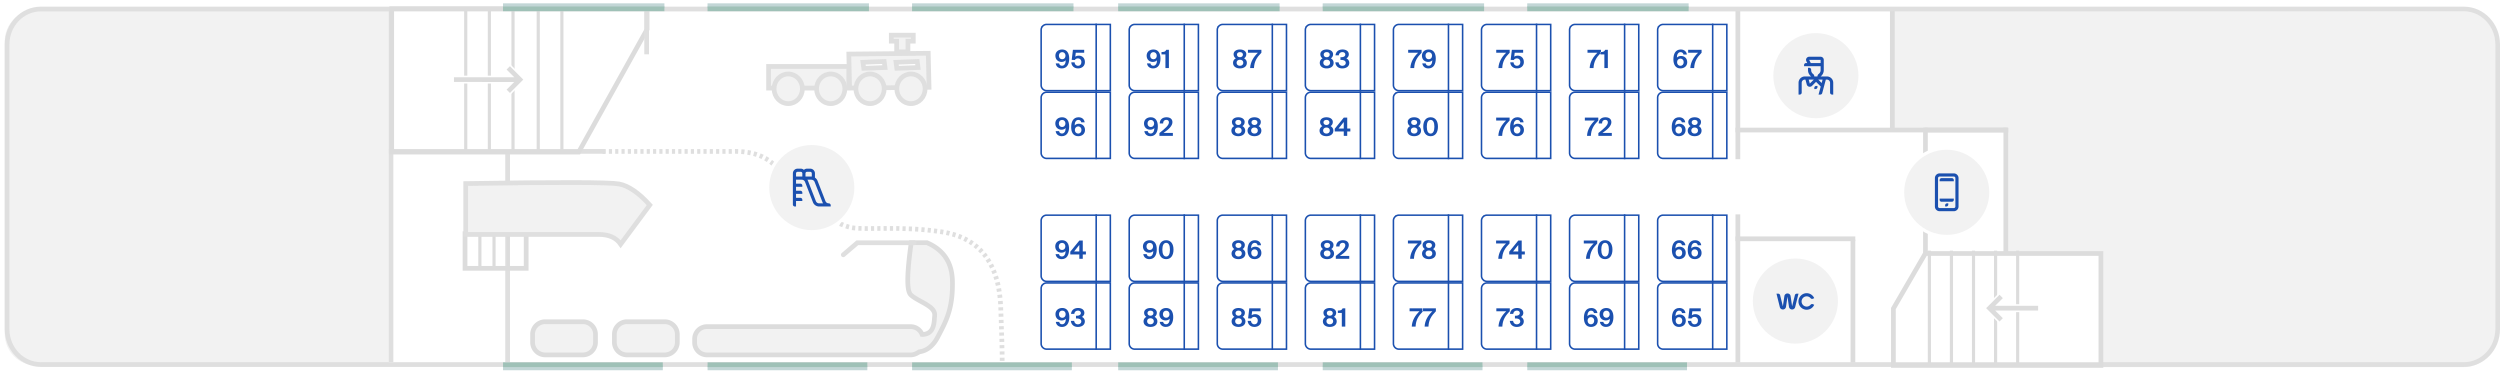 <svg viewBox="0 0 1586 237"
  xmlns="http://www.w3.org/2000/svg"
  xmlns:xlink="http://www.w3.org/1999/xlink"
  xmlns:vr="http://vr/wagonmap" preserveAspectRatio="xMinYMin meet">
  <defs>
    <svg id="pet-seat-icon" viewBox="0 0 620 620"
      xmlns="http://www.w3.org/2000/svg" preserveAspectRatio="xMinYMin meet">
      <g fill-rule="evenodd">
        <path d="M42.2 15.868a2.013 2.013 0 01-.716.132H27.548a2 2 0 01-1.02-.279l-7.883-4.669-2.736-6.519A2.5 2.5 0 0013.604 3h-2.676l1.26 3h-1.204a6 6 0 00-6 6v.099l-3.699 1.416a2 2 0 00-1.152 2.584l1.263 3.274A6 6 0 006.906 23h3.078v4.388c0 1.256.395 2.481 1.127 3.501l1.873 2.606V45h1.5a2.5 2.5 0 002.5-2.5v-9.004c0-.837-.263-1.654-.752-2.334l-1.87-2.606a2.002 2.002 0 01-.378-1.169V23a4 4 0 00-4-4H6.906a2 2 0 01-1.867-1.284l-.454-1.18 1.64-.627c1.581-.606 2.787-2.116 2.76-3.81V12c-.019-1.12.883-1.997 2-1.997h2.883l1.09 2.597a4.002 4.002 0 001.65 1.893l7.881 4.669a5.996 5.996 0 003.06.838h13.934c.735 0 1.462-.134 2.148-.397l2.748-1.053a2.5 2.5 0 001.605-2.334v-2.564L42.2 15.868zm4.067 8.562a2.499 2.499 0 00-3.228-1.44l-1.4.537 1.212 3.169c.088.228.133.471.133.715v17.584h1.5a2.5 2.5 0 002.5-2.5V27.41a6.01 6.01 0 00-.397-2.146l-.32-.834zm-9.445 4.117a4.001 4.001 0 00-4.668-1.384l-9.359 3.59a6.001 6.001 0 00-3.853 5.663L18.984 45l1.493-.007a2.501 2.501 0 002.488-2.52l-.023-6.097a2.005 2.005 0 011.288-1.889l9.356-3.589 3.016 4.153a2 2 0 01.382 1.175V45h1.5a2.5 2.5 0 002.5-2.5v-6.277c0-1.266-.4-2.5-1.145-3.524l-3.017-4.152z"/>
      </g>
    </svg>
  </defs>
  <g id="EDS_up" stroke="none" stroke-width="1" fill="none" fill-rule="evenodd">
    <path fill="#FFF" d="M0 0h1586v237H0z"/>
    <g transform="translate(3 2)">
      <path d="M20 4.18h223.538v225.685H20c-11.046 0-20-8.954-20-20V24.18c0-11.045 8.954-20 20-20z" fill="#F2F2F2"/>
      <path d="M1218 5.212L1580 5v76h-71v77h-61.474v72.91H1218c-11.046 0-20-8.954-20-20V25.224c.012-11.04 8.959-19.993 20-20.012z" fill="#F2F2F2" transform="matrix(-1 0 0 1 2778 0)"/>
      <path d="M1560.038 3.724c5.934 0 11.31 2.512 15.2 6.585 3.866 4.046 6.262 9.635 6.262 15.812h0V206.88c0 6.177-2.396 11.766-6.262 15.812-3.89 4.073-9.266 6.585-15.2 6.585h0H22.956c-5.934 0-11.31-2.512-15.2-6.585-3.865-4.046-6.262-9.635-6.262-15.812h0V26.12c0-6.177 2.397-11.766 6.262-15.812 3.89-4.073 9.266-6.585 15.2-6.585h0z" stroke="#DFDFDF" stroke-width="3"/>
      <g transform="translate(243.538 4.18)" fill="#D8D8D8" stroke="#DFDFDF" stroke-linecap="square" stroke-width="3">
        <path d="M135.839 89.857H1.452M1.497 0v222.088M75.497 90.321v131.767"/>
      </g>
      <g id="Stairs" transform="translate(243.494 1.673)">
        <path d="M2.006 1.827h162v13.11l-43.382 77.89H2.006v-91z" stroke="#DCDCDC" stroke-width="3"/>
        <g transform="translate(48.966 3.09)" stroke="#DCDCDC" stroke-linecap="square" stroke-width="2">
          <path d="M0 88.78v-88M15 88.78v-88M30 88.78v-88M46 88.78v-88M61 88.78v-88"/>
        </g>
        <path d="M77.006 37.62l9.192 9.193-9.192 9.192-2.828-2.828 4.349-4.35H41.006v-4h37.55l-4.378-4.378 2.828-2.829z" stroke="#FFF" fill="#DCDCDC"/>
      </g>
      <g id="Stairs" transform="translate(1196 157)">
        <path d="M133.825 1.825v71H2.175V36.73l20.26-34.904h111.39z" stroke="#DCDCDC" stroke-width="3"/>
        <g transform="rotate(180 40.5 35.912)" stroke="#DCDCDC" stroke-linecap="square" stroke-width="2">
          <path d="M0 70.78v-70M14 70.78v-70M28 70.78v-70M42 70.78v-70M56 70.78v-70"/>
        </g>
        <path d="M85.5 27.293l9.192 9.192-9.192 9.193-2.828-2.829L87.02 38.5H60.5v-4h26.55l-4.378-4.379 2.828-2.828z" stroke="#FFF" fill="#DCDCDC" transform="matrix(-1 0 0 1 154.985 0)"/>
      </g>
      <g transform="translate(315.78)">
        <path stroke="#DFDFDF" stroke-width="3" fill="#D8D8D8" stroke-linecap="square" d="M91.447 6.404v24.559"/>
        <g transform="rotate(-90 2.716 2.391)">
          <path fill="#C2D6D6" d="M1.996 0H4.99v102.395H1.996z"/>
          <path fill="#9FC1B7" d="M0 0h2.994v102.395H0z"/>
        </g>
        <g transform="matrix(0 1 1 0 .348 227.893)">
          <path fill="#C2D6D6" d="M1.996 0H4.99v101.35H1.996z"/>
          <path fill="#9FC1B7" d="M0 0h2.994v101.35H0z"/>
        </g>
        <g transform="rotate(-90 67.593 -62.486)">
          <path fill="#C2D6D6" d="M1.996 0H4.99v102.395H1.996z"/>
          <path fill="#9FC1B7" d="M0 0h2.994v102.395H0z"/>
        </g>
        <g transform="matrix(0 1 1 0 130.102 227.893)">
          <path fill="#C2D6D6" d="M1.996 0H4.99v101.35H1.996z"/>
          <path fill="#9FC1B7" d="M0 0h2.994v101.35H0z"/>
        </g>
        <g transform="rotate(-90 132.47 -127.363)">
          <path fill="#C2D6D6" d="M1.996 0H4.99v102.395H1.996z"/>
          <path fill="#9FC1B7" d="M0 0h2.994v102.395H0z"/>
        </g>
        <g transform="matrix(0 1 1 0 259.856 227.893)">
          <path fill="#C2D6D6" d="M1.996 0H4.99v101.35H1.996z"/>
          <path fill="#9FC1B7" d="M0 0h2.994v101.35H0z"/>
        </g>
        <g transform="rotate(-90 197.846 -192.738)">
          <path fill="#C2D6D6" d="M1.996 0H4.99v102.395H1.996z"/>
          <path fill="#9FC1B7" d="M0 0h2.994v102.395H0z"/>
        </g>
        <g transform="matrix(0 1 1 0 390.607 227.893)">
          <path fill="#C2D6D6" d="M1.996 0H4.99v101.35H1.996z"/>
          <path fill="#9FC1B7" d="M0 0h2.994v101.35H0z"/>
        </g>
        <g transform="rotate(-90 262.723 -257.615)">
          <path fill="#C2D6D6" d="M1.996 0H4.99v102.395H1.996z"/>
          <path fill="#9FC1B7" d="M0 0h2.994v102.395H0z"/>
        </g>
        <g transform="matrix(0 1 1 0 520.361 227.893)">
          <path fill="#C2D6D6" d="M1.996 0H4.99v101.35H1.996z"/>
          <path fill="#9FC1B7" d="M0 0h2.994v101.35H0z"/>
        </g>
        <g transform="rotate(-90 327.6 -322.492)">
          <path fill="#C2D6D6" d="M1.996 0H4.99v102.395H1.996z"/>
          <path fill="#9FC1B7" d="M0 0h2.994v102.395H0z"/>
        </g>
        <g transform="matrix(0 1 1 0 650.115 227.893)">
          <path fill="#C2D6D6" d="M1.996 0H4.99v101.35H1.996z"/>
          <path fill="#9FC1B7" d="M0 0h2.994v101.35H0z"/>
        </g>
      </g>
      <path d="M366.786 202.11c2.209 0 4.209.895 5.656 2.343a7.975 7.975 0 012.344 5.657h0v5.031c0 2.21-.896 4.21-2.344 5.657a7.975 7.975 0 01-5.656 2.343h0-23.919c-2.21 0-4.21-.895-5.657-2.343a7.975 7.975 0 01-2.343-5.657h0v-5.031c0-2.21.895-4.21 2.343-5.657a7.975 7.975 0 015.657-2.343h0zM418.687 202.11c2.21 0 4.21.895 5.657 2.343a7.975 7.975 0 012.343 5.657h0v5.031c0 2.21-.895 4.21-2.343 5.657a7.975 7.975 0 01-5.657 2.343h0-23.919c-2.209 0-4.209-.895-5.656-2.343a7.975 7.975 0 01-2.344-5.657h0v-5.031c0-2.21.896-4.21 2.344-5.657a7.975 7.975 0 015.656-2.343h0z" stroke="#DCDCDC" stroke-width="3" fill="#F2F2F2"/>
      <g transform="translate(436.172 150.457)" stroke-width="3">
        <path d="M148.87 1.5c5.204 2.243 9.17 5.34 11.865 9.327 2.746 4.06 4.167 9.028 4.307 14.888.367 15.252-2.962 23.265-6.878 30.958h0l-.349.682c-.233.454-.468.907-.704 1.361h0l-.356.685c-.299.574-.598 1.15-.898 1.732-2.914 5.659-6.82 8.924-11.828 9.613-2.036 1.328-3.696 1.938-5.497 1.938h0H9.308a7.783 7.783 0 01-5.521-2.287 7.783 7.783 0 01-2.287-5.52h0v-2.31c0-2.155.874-4.107 2.287-5.52a7.783 7.783 0 015.52-2.287h129.225c1.46 0 2.828.401 3.998 1.1a7.85 7.85 0 013.264 3.834c.345.01.707-.004 1.087-.042 2.371-.237 3.878-1.287 4.882-2.73 1.167-1.677 1.594-3.997 1.797-6.31.047-.569.082-1.058.114-1.498.038-.53.071-.985.112-1.42.15-1.602-.535-3.093-1.923-4.471-1.406-1.396-3.572-2.688-5.88-3.966h0l-.624-.345-1.25-.689c-2.068-1.146-4.092-2.313-5.472-3.64-2.774-2.665-2.397-13.739.18-32.476l.084-.607z" stroke="#DCDCDC" fill="#F2F2F2"/>
        <path stroke="#DFDFDF" stroke-linecap="round" d="M95.818 9.176l8.894-7.609h36.02"/>
      </g>
      <path d="M379.28 94.083h81.23c15.953-.596 26.8 4.473 32.544 15.207 8.614 16.102 34.457 31.31 44.029 33.098 9.571 1.79 30.839-1.311 57.43 2.722 26.59 4.034 36.371 23.22 37.328 47.373.638 16.101.957 28.029.957 35.781" stroke="#DFDFDF" stroke-width="3" stroke-dasharray="2"/>
      <g transform="translate(290.447 113.798)">
        <path stroke="#DCDCDC" stroke-width="3" d="M1.565 54.427V32.474H40.36v21.953z"/>
        <path stroke="#DCDCDC" stroke-width="2" stroke-linecap="square" d="M19.964 54.422V31.435M10.981 54.422V31.435M28.947 54.422V31.435"/>
        <path d="M1.998 32.918h84.34c6.488 0 11.145 2.068 13.973 6.204l18.465-24.88C111.748 6.491 105.26 2.051 99.313.92 93.366-.212 60.928-.3 1.998.658v32.26z" stroke="#DFDFDF" stroke-width="3" fill="#F2F2F2"/>
      </g>
      <g transform="translate(483.083 18.807)" stroke="#DFDFDF" stroke-width="3">
        <path d="M93.32 1.5v3.791h-3.394v6.792h-7.18V5.291h-3.394V1.5H93.32zM52.398 21.352V35.07H1.5V21.352h50.898zM102.801 12.993l.5 21.577-50.398.5-.5-21.577 50.398-.5z" fill="#F2F2F2"/>
        <ellipse fill="#F2F2F2" cx="13.973" cy="35.525" rx="8.983" ry="9.404"/>
        <ellipse fill="#F2F2F2" cx="65.875" cy="35.525" rx="8.983" ry="9.404"/>
        <ellipse fill="#F2F2F2" cx="40.922" cy="35.525" rx="8.983" ry="9.404"/>
        <ellipse fill="#F2F2F2" cx="91.826" cy="35.525" rx="8.983" ry="9.404"/>
        <path d="M74.854 18.217l.5 3.814-13.468.5-.5-3.814 13.468-.5zM95.814 18.217l.5 3.814-13.468.5-.5-3.814 13.468-.5z" fill="#FFF"/>
      </g>
      <path fill="#DCDCDC" d="M1098 134h3v94h-3zM1098 5h3v94h-3zM1196 5h3v76h-3zM1217 79h3v80h-3zM1268 79h3v80h-3z"/>
      <path fill="#DCDCDC" transform="rotate(90 1184.5 80.5)" d="M1183-6h3v173h-3z"/>
      <path fill="#DCDCDC" transform="rotate(-90 1244 80.5)" d="M1242.5 54.5h3v52h-3z"/>
      <path fill="#DCDCDC" d="M1171 150h3v78h-3z"/>
      <path fill="#DCDCDC" transform="rotate(-90 1136 149.5)" d="M1134.5 111.5h3v76h-3z"/>
    </g>
    <g id="Seats" transform="translate(660 15)">
      <g id="seat_96" transform="translate(0 43)">
        <path d="M.5.5h40.397c.967 0 1.842.392 2.475 1.025A3.489 3.489 0 0144.397 4h0v35c0 .966-.392 1.841-1.025 2.475a3.489 3.489 0 01-2.475 1.025h0H.5V.5z" id="seat_96_shape" stroke="#1B50AF" fill="#FFF" transform="rotate(-180 22.449 21.5)"/>
        <path id="Line" stroke="#1B50AF" fill="#FFF" stroke-linecap="square" d="M35.419 42.5V.488"/>
        <g id="seatnumber_96" transform="translate(9.485 16.392)" fill="#1B50AF">
          <path d="M6.576 6.8c-.496.624-1.424 1.104-2.656 1.104C1.792 7.904 0 6.432 0 3.936 0 1.552 1.808 0 4.32 0c3.104 0 4.464 2.496 4.464 5.744 0 3.328-1.248 6.272-4.704 6.272-2.528 0-3.712-1.728-3.84-3.2H2.4c.112.96.864 1.504 1.824 1.504 1.456 0 2.352-1.376 2.352-3.52zM4.32 1.68c-1.2 0-2.08.88-2.08 2.272 0 1.36.88 2.256 2.08 2.256 1.2 0 2.112-.896 2.112-2.256 0-1.376-.912-2.272-2.112-2.272zm7.952 3.536c.496-.624 1.424-1.104 2.64-1.104 2.144 0 3.936 1.456 3.936 3.968 0 2.384-1.808 3.936-4.32 3.936-3.104 0-4.464-2.496-4.464-5.744C10.064 2.944 11.296 0 14.768 0c2.528 0 3.712 1.712 3.84 3.2h-2.16c-.112-.96-.88-1.52-1.824-1.52-1.456 0-2.352 1.376-2.352 3.536zm2.256 5.136c1.2 0 2.08-.896 2.08-2.304 0-1.36-.88-2.256-2.08-2.256-1.216 0-2.128.896-2.128 2.256 0 1.392.912 2.304 2.128 2.304z"/>
        </g>
        <g id="seatnumber_96-with-service-icon" transform="translate(9.485 16.392)">
          <path d="M6.576 6.8c-.496.624-1.424 1.104-2.656 1.104C1.792 7.904 0 6.432 0 3.936 0 1.552 1.808 0 4.32 0c3.104 0 4.464 2.496 4.464 5.744 0 3.328-1.248 6.272-4.704 6.272-2.528 0-3.712-1.728-3.84-3.2H2.4c.112.96.864 1.504 1.824 1.504 1.456 0 2.352-1.376 2.352-3.52zM4.32 1.68c-1.2 0-2.08.88-2.08 2.272 0 1.36.88 2.256 2.08 2.256 1.2 0 2.112-.896 2.112-2.256 0-1.376-.912-2.272-2.112-2.272zm7.952 3.536c.496-.624 1.424-1.104 2.64-1.104 2.144 0 3.936 1.456 3.936 3.968 0 2.384-1.808 3.936-4.32 3.936-3.104 0-4.464-2.496-4.464-5.744C10.064 2.944 11.296 0 14.768 0c2.528 0 3.712 1.712 3.84 3.2h-2.16c-.112-.96-.88-1.52-1.824-1.52-1.456 0-2.352 1.376-2.352 3.536zm2.256 5.136c1.2 0 2.08-.896 2.08-2.304 0-1.36-.88-2.256-2.08-2.256-1.216 0-2.128.896-2.128 2.256 0 1.392.912 2.304 2.128 2.304z" transform="translate(0 10)"/>
          <use id="pet-seat-icon-seatnumber_96" xlink:href="#pet-seat-icon" transform="translate(0 -12)"/>
        </g>
      </g>
      <g id="seat_95">
        <path d="M.5.5h40.397c.967 0 1.842.392 2.475 1.025A3.489 3.489 0 0144.397 4h0v35c0 .966-.392 1.841-1.025 2.475a3.489 3.489 0 01-2.475 1.025h0H.5V.5z" id="seat_95_shape" stroke="#1B50AF" fill="#FFF" transform="rotate(-180 22.449 21.5)"/>
        <path id="Line" stroke="#1B50AF" fill="#FFF" stroke-linecap="square" d="M35.419 42.5V.488"/>
        <g id="seatnumber_95" transform="translate(9.525 16.392)" fill="#1B50AF">
          <path d="M6.576 6.8c-.496.624-1.424 1.104-2.656 1.104C1.792 7.904 0 6.432 0 3.936 0 1.552 1.808 0 4.32 0c3.104 0 4.464 2.496 4.464 5.744 0 3.328-1.248 6.272-4.704 6.272-2.528 0-3.712-1.728-3.84-3.2H2.4c.112.96.864 1.504 1.824 1.504 1.456 0 2.352-1.376 2.352-3.52zM4.32 1.68c-1.2 0-2.08.88-2.08 2.272 0 1.36.88 2.256 2.08 2.256 1.2 0 2.112-.896 2.112-2.256 0-1.376-.912-2.272-2.112-2.272zM16.512 8c0-1.584-1.072-2.368-2.144-2.368-1.024 0-1.76.512-1.984 1.056l-2.016-.096.768-6.384h7.152v1.856h-5.344l-.32 2.48c.48-.352 1.232-.64 2.304-.64 1.984 0 3.824 1.408 3.824 4.08 0 2.56-1.984 4.032-4.368 4.032-2.72 0-4.16-1.856-4.288-3.856h2.08c.128 1.2.816 2.192 2.24 2.192 1.216 0 2.096-.88 2.096-2.352z"/>
        </g>
        <g id="seatnumber_95-with-service-icon" transform="translate(9.525 16.392)">
          <path d="M6.576 6.8c-.496.624-1.424 1.104-2.656 1.104C1.792 7.904 0 6.432 0 3.936 0 1.552 1.808 0 4.32 0c3.104 0 4.464 2.496 4.464 5.744 0 3.328-1.248 6.272-4.704 6.272-2.528 0-3.712-1.728-3.84-3.2H2.4c.112.96.864 1.504 1.824 1.504 1.456 0 2.352-1.376 2.352-3.52zM4.32 1.68c-1.2 0-2.08.88-2.08 2.272 0 1.36.88 2.256 2.08 2.256 1.2 0 2.112-.896 2.112-2.256 0-1.376-.912-2.272-2.112-2.272zM16.512 8c0-1.584-1.072-2.368-2.144-2.368-1.024 0-1.76.512-1.984 1.056l-2.016-.096.768-6.384h7.152v1.856h-5.344l-.32 2.48c.48-.352 1.232-.64 2.304-.64 1.984 0 3.824 1.408 3.824 4.08 0 2.56-1.984 4.032-4.368 4.032-2.72 0-4.16-1.856-4.288-3.856h2.08c.128 1.2.816 2.192 2.24 2.192 1.216 0 2.096-.88 2.096-2.352z" transform="translate(0 10)"/>
          <use id="pet-seat-icon-seatnumber_95" xlink:href="#pet-seat-icon" transform="translate(0 -12)"/>
        </g>
      </g>
      <g id="seat_94" transform="translate(0 121)">
        <path d="M.5.5h40.397c.967 0 1.842.392 2.475 1.025A3.489 3.489 0 0144.397 4h0v35c0 .966-.392 1.841-1.025 2.475a3.489 3.489 0 01-2.475 1.025h0H.5V.5z" id="seat_94_shape" stroke="#1B50AF" fill="#FFF" transform="rotate(-180 22.449 21.5)"/>
        <path id="Line" stroke="#1B50AF" fill="#FFF" stroke-linecap="square" d="M35.419 42.5V.488"/>
        <g id="seatnumber_94" transform="translate(9.437 16.392)" fill="#1B50AF">
          <path d="M6.576 6.8c-.496.624-1.424 1.104-2.656 1.104C1.792 7.904 0 6.432 0 3.936 0 1.552 1.808 0 4.32 0c3.104 0 4.464 2.496 4.464 5.744 0 3.328-1.248 6.272-4.704 6.272-2.528 0-3.712-1.728-3.84-3.2H2.4c.112.96.864 1.504 1.824 1.504 1.456 0 2.352-1.376 2.352-3.52zM4.32 1.68c-1.2 0-2.08.88-2.08 2.272 0 1.36.88 2.256 2.08 2.256 1.2 0 2.112-.896 2.112-2.256 0-1.376-.912-2.272-2.112-2.272zm15.136 7.344h-1.984v2.784H15.28V9.024H9.552V7.296l5.76-7.088h2.16v6.944h1.984v1.872zm-7.488-1.872h3.312V3.008l-3.312 4.144z"/>
        </g>
        <g id="seatnumber_94-with-service-icon" transform="translate(9.437 16.392)">
          <path d="M6.576 6.8c-.496.624-1.424 1.104-2.656 1.104C1.792 7.904 0 6.432 0 3.936 0 1.552 1.808 0 4.32 0c3.104 0 4.464 2.496 4.464 5.744 0 3.328-1.248 6.272-4.704 6.272-2.528 0-3.712-1.728-3.84-3.2H2.4c.112.96.864 1.504 1.824 1.504 1.456 0 2.352-1.376 2.352-3.52zM4.32 1.68c-1.2 0-2.08.88-2.08 2.272 0 1.36.88 2.256 2.08 2.256 1.2 0 2.112-.896 2.112-2.256 0-1.376-.912-2.272-2.112-2.272zm15.136 7.344h-1.984v2.784H15.28V9.024H9.552V7.296l5.76-7.088h2.16v6.944h1.984v1.872zm-7.488-1.872h3.312V3.008l-3.312 4.144z" transform="translate(0 10)"/>
          <use id="pet-seat-icon-seatnumber_94" xlink:href="#pet-seat-icon" transform="translate(0 -12)"/>
        </g>
      </g>
      <g id="seat_93" transform="translate(0 164)">
        <path d="M.5.5h40.397c.967 0 1.842.392 2.475 1.025A3.489 3.489 0 0144.397 4h0v35c0 .966-.392 1.841-1.025 2.475a3.489 3.489 0 01-2.475 1.025h0H.5V.5z" id="seat_93_shape" stroke="#1B50AF" fill="#FFF" transform="rotate(-180 22.449 21.5)"/>
        <path id="Line" stroke="#1B50AF" fill="#FFF" stroke-linecap="square" d="M35.419 42.5V.488"/>
        <g id="seatnumber_93" transform="translate(9.597 16.392)" fill="#1B50AF">
          <path d="M6.576 6.8c-.496.624-1.424 1.104-2.656 1.104C1.792 7.904 0 6.432 0 3.936 0 1.552 1.808 0 4.32 0c3.104 0 4.464 2.496 4.464 5.744 0 3.328-1.248 6.272-4.704 6.272-2.528 0-3.712-1.728-3.84-3.2H2.4c.112.96.864 1.504 1.824 1.504 1.456 0 2.352-1.376 2.352-3.52zM4.32 1.68c-1.2 0-2.08.88-2.08 2.272 0 1.36.88 2.256 2.08 2.256 1.2 0 2.112-.896 2.112-2.256 0-1.376-.912-2.272-2.112-2.272zm12.064 6.864c0-1.36-1.264-1.904-2.912-1.904h-.464V4.912h.384c1.664 0 2.704-.608 2.704-1.696 0-1.008-.88-1.552-1.84-1.552-1.328 0-2.176.848-2.288 2.048H9.872C10.128 1.408 11.728 0 14.384 0c1.936 0 3.936.928 3.936 3.12 0 1.12-.688 2.064-1.568 2.544a3.035 3.035 0 011.872 2.816c0 2.352-2.032 3.536-4.48 3.536-2.656 0-4.224-1.728-4.368-3.856h2.08c.16 1.168.912 2.192 2.352 2.192 1.2 0 2.176-.72 2.176-1.808z"/>
        </g>
        <g id="seatnumber_93-with-service-icon" transform="translate(9.597 16.392)">
          <path d="M6.576 6.8c-.496.624-1.424 1.104-2.656 1.104C1.792 7.904 0 6.432 0 3.936 0 1.552 1.808 0 4.32 0c3.104 0 4.464 2.496 4.464 5.744 0 3.328-1.248 6.272-4.704 6.272-2.528 0-3.712-1.728-3.84-3.2H2.4c.112.96.864 1.504 1.824 1.504 1.456 0 2.352-1.376 2.352-3.52zM4.32 1.68c-1.2 0-2.08.88-2.08 2.272 0 1.36.88 2.256 2.08 2.256 1.2 0 2.112-.896 2.112-2.256 0-1.376-.912-2.272-2.112-2.272zm12.064 6.864c0-1.36-1.264-1.904-2.912-1.904h-.464V4.912h.384c1.664 0 2.704-.608 2.704-1.696 0-1.008-.88-1.552-1.84-1.552-1.328 0-2.176.848-2.288 2.048H9.872C10.128 1.408 11.728 0 14.384 0c1.936 0 3.936.928 3.936 3.12 0 1.12-.688 2.064-1.568 2.544a3.035 3.035 0 011.872 2.816c0 2.352-2.032 3.536-4.48 3.536-2.656 0-4.224-1.728-4.368-3.856h2.08c.16 1.168.912 2.192 2.352 2.192 1.2 0 2.176-.72 2.176-1.808z" transform="translate(0 10)"/>
          <use id="pet-seat-icon-seatnumber_93" xlink:href="#pet-seat-icon" transform="translate(0 -12)"/>
        </g>
      </g>
      <g id="seat_92" transform="translate(55.872 43)">
        <path d="M40.897.5c.967 0 1.842.392 2.475 1.025A3.489 3.489 0 0144.397 4h0v35c0 .966-.392 1.841-1.025 2.475a3.489 3.489 0 01-2.475 1.025h0H.5V.5z" id="seat_92_shape" stroke="#1B50AF" fill="#FFF" transform="rotate(-180 22.449 21.5)"/>
        <path id="Line" stroke="#1B50AF" fill="#FFF" stroke-linecap="square" d="M35.419 42.5V.488"/>
        <g id="seatnumber_92" transform="translate(9.877 16.392)" fill="#1B50AF">
          <path d="M6.576 6.8c-.496.624-1.424 1.104-2.656 1.104C1.792 7.904 0 6.432 0 3.936 0 1.552 1.808 0 4.32 0c3.104 0 4.464 2.496 4.464 5.744 0 3.328-1.248 6.272-4.704 6.272-2.528 0-3.712-1.728-3.84-3.2H2.4c.112.96.864 1.504 1.824 1.504 1.456 0 2.352-1.376 2.352-3.52zM4.32 1.68c-1.2 0-2.08.88-2.08 2.272 0 1.36.88 2.256 2.08 2.256 1.2 0 2.112-.896 2.112-2.256 0-1.376-.912-2.272-2.112-2.272zm13.728 1.44c0 2.176-2.112 4.448-5.68 6.832h5.952v1.856H9.792v-1.792c3.728-3.008 6.032-4.944 6.032-6.784 0-1.008-.64-1.6-1.712-1.6-.976 0-1.968.592-1.968 2.32H10C9.968 1.552 11.664 0 14.24 0c2.32 0 3.808 1.104 3.808 3.12z"/>
        </g>
        <g id="seatnumber_92-with-service-icon" transform="translate(9.877 16.392)">
          <path d="M6.576 6.8c-.496.624-1.424 1.104-2.656 1.104C1.792 7.904 0 6.432 0 3.936 0 1.552 1.808 0 4.32 0c3.104 0 4.464 2.496 4.464 5.744 0 3.328-1.248 6.272-4.704 6.272-2.528 0-3.712-1.728-3.84-3.2H2.4c.112.96.864 1.504 1.824 1.504 1.456 0 2.352-1.376 2.352-3.52zM4.32 1.68c-1.2 0-2.08.88-2.08 2.272 0 1.36.88 2.256 2.08 2.256 1.2 0 2.112-.896 2.112-2.256 0-1.376-.912-2.272-2.112-2.272zm13.728 1.44c0 2.176-2.112 4.448-5.68 6.832h5.952v1.856H9.792v-1.792c3.728-3.008 6.032-4.944 6.032-6.784 0-1.008-.64-1.6-1.712-1.6-.976 0-1.968.592-1.968 2.32H10C9.968 1.552 11.664 0 14.24 0c2.32 0 3.808 1.104 3.808 3.12z" transform="translate(0 10)"/>
          <use id="pet-seat-icon-seatnumber_92" xlink:href="#pet-seat-icon" transform="translate(0 -12)"/>
        </g>
      </g>
      <g id="seat_91" transform="translate(55.872)">
        <path d="M40.897.5c.967 0 1.842.392 2.475 1.025A3.489 3.489 0 0144.397 4h0v35c0 .966-.392 1.841-1.025 2.475a3.489 3.489 0 01-2.475 1.025h0H.5V.5z" id="seat_91_shape" stroke="#1B50AF" fill="#FFF" transform="rotate(-180 22.449 21.5)"/>
        <path id="Line" stroke="#1B50AF" fill="#FFF" stroke-linecap="square" d="M35.419 42.5V.488"/>
        <g id="seatnumber_91" transform="translate(11.557 16.392)" fill="#1B50AF">
          <path d="M6.576 6.8c-.496.624-1.424 1.104-2.656 1.104C1.792 7.904 0 6.432 0 3.936 0 1.552 1.808 0 4.32 0c3.104 0 4.464 2.496 4.464 5.744 0 3.328-1.248 6.272-4.704 6.272-2.528 0-3.712-1.728-3.84-3.2H2.4c.112.96.864 1.504 1.824 1.504 1.456 0 2.352-1.376 2.352-3.52zM4.32 1.68c-1.2 0-2.08.88-2.08 2.272 0 1.36.88 2.256 2.08 2.256 1.2 0 2.112-.896 2.112-2.256 0-1.376-.912-2.272-2.112-2.272zm7.6 10.128V3.136H9.424V1.632c1.68-.048 2.464-.16 3.024-1.424h1.68v11.6H11.92z"/>
        </g>
        <g id="seatnumber_91-with-service-icon" transform="translate(11.557 16.392)">
          <path d="M6.576 6.8c-.496.624-1.424 1.104-2.656 1.104C1.792 7.904 0 6.432 0 3.936 0 1.552 1.808 0 4.32 0c3.104 0 4.464 2.496 4.464 5.744 0 3.328-1.248 6.272-4.704 6.272-2.528 0-3.712-1.728-3.84-3.2H2.4c.112.96.864 1.504 1.824 1.504 1.456 0 2.352-1.376 2.352-3.52zM4.32 1.68c-1.2 0-2.08.88-2.08 2.272 0 1.36.88 2.256 2.08 2.256 1.2 0 2.112-.896 2.112-2.256 0-1.376-.912-2.272-2.112-2.272zm7.6 10.128V3.136H9.424V1.632c1.68-.048 2.464-.16 3.024-1.424h1.68v11.6H11.92z" transform="translate(0 10)"/>
          <use id="pet-seat-icon-seatnumber_91" xlink:href="#pet-seat-icon" transform="translate(0 -12)"/>
        </g>
      </g>
      <g id="seat_90" transform="translate(55.872 121)">
        <path d="M40.897.5c.967 0 1.842.392 2.475 1.025A3.489 3.489 0 0144.397 4h0v35c0 .966-.392 1.841-1.025 2.475a3.489 3.489 0 01-2.475 1.025h0H.5V.5z" id="seat_90_shape" stroke="#1B50AF" fill="#FFF" transform="rotate(-180 22.449 21.5)"/>
        <path id="Line" stroke="#1B50AF" fill="#FFF" stroke-linecap="square" d="M35.419 42.5V.488"/>
        <g id="seatnumber_90" transform="translate(9.205 16.392)" fill="#1B50AF">
          <path d="M6.576 6.8c-.496.624-1.424 1.104-2.656 1.104C1.792 7.904 0 6.432 0 3.936 0 1.552 1.808 0 4.32 0c3.104 0 4.464 2.496 4.464 5.744 0 3.328-1.248 6.272-4.704 6.272-2.528 0-3.712-1.728-3.84-3.2H2.4c.112.96.864 1.504 1.824 1.504 1.456 0 2.352-1.376 2.352-3.52zM4.32 1.68c-1.2 0-2.08.88-2.08 2.272 0 1.36.88 2.256 2.08 2.256 1.2 0 2.112-.896 2.112-2.256 0-1.376-.912-2.272-2.112-2.272zm5.744 4.304c0-3.52 1.568-5.984 4.672-5.984 3.088 0 4.656 2.464 4.656 5.984 0 3.536-1.568 6.032-4.656 6.032-3.104 0-4.672-2.496-4.672-6.032zm7.072 0c0-2.768-.832-4.32-2.4-4.32s-2.416 1.552-2.416 4.32c0 2.784.848 4.368 2.416 4.368s2.4-1.584 2.4-4.368z"/>
        </g>
        <g id="seatnumber_90-with-service-icon" transform="translate(9.205 16.392)">
          <path d="M6.576 6.8c-.496.624-1.424 1.104-2.656 1.104C1.792 7.904 0 6.432 0 3.936 0 1.552 1.808 0 4.32 0c3.104 0 4.464 2.496 4.464 5.744 0 3.328-1.248 6.272-4.704 6.272-2.528 0-3.712-1.728-3.84-3.2H2.4c.112.96.864 1.504 1.824 1.504 1.456 0 2.352-1.376 2.352-3.52zM4.32 1.68c-1.2 0-2.08.88-2.08 2.272 0 1.36.88 2.256 2.08 2.256 1.2 0 2.112-.896 2.112-2.256 0-1.376-.912-2.272-2.112-2.272zm5.744 4.304c0-3.52 1.568-5.984 4.672-5.984 3.088 0 4.656 2.464 4.656 5.984 0 3.536-1.568 6.032-4.656 6.032-3.104 0-4.672-2.496-4.672-6.032zm7.072 0c0-2.768-.832-4.32-2.4-4.32s-2.416 1.552-2.416 4.32c0 2.784.848 4.368 2.416 4.368s2.4-1.584 2.4-4.368z" transform="translate(0 10)"/>
          <use id="pet-seat-icon-seatnumber_90" xlink:href="#pet-seat-icon" transform="translate(0 -12)"/>
        </g>
      </g>
      <g id="seat_89" transform="translate(55.872 164)">
        <path d="M40.897.5c.967 0 1.842.392 2.475 1.025A3.489 3.489 0 0144.397 4h0v35c0 .966-.392 1.841-1.025 2.475a3.489 3.489 0 01-2.475 1.025h0H.5V.5z" id="seat_89_shape" stroke="#1B50AF" fill="#FFF" transform="rotate(-180 22.449 21.5)"/>
        <path id="Line" stroke="#1B50AF" fill="#FFF" stroke-linecap="square" d="M35.419 42.5V.488"/>
        <g id="seatnumber_89" transform="translate(9.589 16.392)" fill="#1B50AF">
          <path d="M8.432 2.976c0 1.04-.416 2.016-1.408 2.624 1.296.736 1.76 1.776 1.76 2.896 0 2.272-1.936 3.52-4.4 3.52C1.936 12.016 0 10.768 0 8.496 0 7.376.48 6.32 1.776 5.6.816 5.056.352 4.016.352 2.992.352 1.264 1.936 0 4.384 0c2.464 0 4.048 1.264 4.048 2.976zM4.384 1.664c-1.152 0-1.888.624-1.888 1.584 0 .96.736 1.664 1.888 1.664s1.904-.704 1.904-1.664-.752-1.584-1.904-1.584zM2.256 8.4c0 1.152.832 1.952 2.128 1.952 1.312 0 2.144-.8 2.144-1.952s-.832-1.904-2.144-1.904c-1.296 0-2.128.752-2.128 1.904zm14.368-1.6c-.496.624-1.424 1.104-2.656 1.104-2.128 0-3.92-1.472-3.92-3.968 0-2.384 1.808-3.936 4.32-3.936 3.104 0 4.464 2.496 4.464 5.744 0 3.328-1.248 6.272-4.704 6.272-2.528 0-3.712-1.728-3.84-3.2h2.16c.112.96.864 1.504 1.824 1.504 1.456 0 2.352-1.376 2.352-3.52zm-2.256-5.12c-1.2 0-2.08.88-2.08 2.272 0 1.36.88 2.256 2.08 2.256 1.2 0 2.112-.896 2.112-2.256 0-1.376-.912-2.272-2.112-2.272z"/>
        </g>
        <g id="seatnumber_89-with-service-icon" transform="translate(9.589 16.392)">
          <path d="M8.432 2.976c0 1.04-.416 2.016-1.408 2.624 1.296.736 1.76 1.776 1.76 2.896 0 2.272-1.936 3.52-4.4 3.52C1.936 12.016 0 10.768 0 8.496 0 7.376.48 6.32 1.776 5.6.816 5.056.352 4.016.352 2.992.352 1.264 1.936 0 4.384 0c2.464 0 4.048 1.264 4.048 2.976zM4.384 1.664c-1.152 0-1.888.624-1.888 1.584 0 .96.736 1.664 1.888 1.664s1.904-.704 1.904-1.664-.752-1.584-1.904-1.584zM2.256 8.4c0 1.152.832 1.952 2.128 1.952 1.312 0 2.144-.8 2.144-1.952s-.832-1.904-2.144-1.904c-1.296 0-2.128.752-2.128 1.904zm14.368-1.6c-.496.624-1.424 1.104-2.656 1.104-2.128 0-3.92-1.472-3.92-3.968 0-2.384 1.808-3.936 4.32-3.936 3.104 0 4.464 2.496 4.464 5.744 0 3.328-1.248 6.272-4.704 6.272-2.528 0-3.712-1.728-3.84-3.2h2.16c.112.96.864 1.504 1.824 1.504 1.456 0 2.352-1.376 2.352-3.52zm-2.256-5.12c-1.2 0-2.08.88-2.08 2.272 0 1.36.88 2.256 2.08 2.256 1.2 0 2.112-.896 2.112-2.256 0-1.376-.912-2.272-2.112-2.272z" transform="translate(0 10)"/>
          <use id="pet-seat-icon-seatnumber_89" xlink:href="#pet-seat-icon" transform="translate(0 -12)"/>
        </g>
      </g>
      <g id="seat_88" transform="translate(111.744 43)">
        <path d="M.5.5h40.397c.967 0 1.842.392 2.475 1.025A3.489 3.489 0 0144.397 4h0v35c0 .966-.392 1.841-1.025 2.475a3.489 3.489 0 01-2.475 1.025h0H.5V.5z" id="seat_88_shape" stroke="#1B50AF" fill="#FFF" transform="rotate(-180 22.449 21.5)"/>
        <path id="Line" stroke="#1B50AF" fill="#FFF" stroke-linecap="square" d="M35.419 42.5V.488"/>
        <g id="seatnumber_88" transform="translate(9.437 16.392)" fill="#1B50AF">
          <path d="M8.432 2.976c0 1.04-.416 2.016-1.408 2.624 1.296.736 1.76 1.776 1.76 2.896 0 2.272-1.936 3.52-4.4 3.52C1.936 12.016 0 10.768 0 8.496 0 7.376.48 6.32 1.776 5.6.816 5.056.352 4.016.352 2.992.352 1.264 1.936 0 4.384 0c2.464 0 4.048 1.264 4.048 2.976zM4.384 1.664c-1.152 0-1.888.624-1.888 1.584 0 .96.736 1.664 1.888 1.664s1.904-.704 1.904-1.664-.752-1.584-1.904-1.584zM2.256 8.4c0 1.152.832 1.952 2.128 1.952 1.312 0 2.144-.8 2.144-1.952s-.832-1.904-2.144-1.904c-1.296 0-2.128.752-2.128 1.904zm16.432-5.424c0 1.04-.416 2.016-1.408 2.624 1.296.736 1.76 1.776 1.76 2.896 0 2.272-1.936 3.52-4.4 3.52-2.448 0-4.384-1.248-4.384-3.52 0-1.12.48-2.176 1.776-2.896-.96-.544-1.424-1.584-1.424-2.608C10.608 1.264 12.192 0 14.64 0c2.464 0 4.048 1.264 4.048 2.976zM14.64 1.664c-1.152 0-1.888.624-1.888 1.584 0 .96.736 1.664 1.888 1.664s1.904-.704 1.904-1.664-.752-1.584-1.904-1.584zM12.512 8.4c0 1.152.832 1.952 2.128 1.952 1.312 0 2.144-.8 2.144-1.952s-.832-1.904-2.144-1.904c-1.296 0-2.128.752-2.128 1.904z"/>
        </g>
        <g id="seatnumber_88-with-service-icon" transform="translate(9.437 16.392)">
          <path d="M8.432 2.976c0 1.04-.416 2.016-1.408 2.624 1.296.736 1.76 1.776 1.76 2.896 0 2.272-1.936 3.52-4.4 3.52C1.936 12.016 0 10.768 0 8.496 0 7.376.48 6.32 1.776 5.6.816 5.056.352 4.016.352 2.992.352 1.264 1.936 0 4.384 0c2.464 0 4.048 1.264 4.048 2.976zM4.384 1.664c-1.152 0-1.888.624-1.888 1.584 0 .96.736 1.664 1.888 1.664s1.904-.704 1.904-1.664-.752-1.584-1.904-1.584zM2.256 8.4c0 1.152.832 1.952 2.128 1.952 1.312 0 2.144-.8 2.144-1.952s-.832-1.904-2.144-1.904c-1.296 0-2.128.752-2.128 1.904zm16.432-5.424c0 1.04-.416 2.016-1.408 2.624 1.296.736 1.76 1.776 1.76 2.896 0 2.272-1.936 3.52-4.4 3.52-2.448 0-4.384-1.248-4.384-3.52 0-1.12.48-2.176 1.776-2.896-.96-.544-1.424-1.584-1.424-2.608C10.608 1.264 12.192 0 14.64 0c2.464 0 4.048 1.264 4.048 2.976zM14.64 1.664c-1.152 0-1.888.624-1.888 1.584 0 .96.736 1.664 1.888 1.664s1.904-.704 1.904-1.664-.752-1.584-1.904-1.584zM12.512 8.4c0 1.152.832 1.952 2.128 1.952 1.312 0 2.144-.8 2.144-1.952s-.832-1.904-2.144-1.904c-1.296 0-2.128.752-2.128 1.904z" transform="translate(0 10)"/>
          <use id="pet-seat-icon-seatnumber_88" xlink:href="#pet-seat-icon" transform="translate(0 -12)"/>
        </g>
      </g>
      <g id="seat_87" transform="translate(111.744)">
        <path d="M.5.5h40.397c.967 0 1.842.392 2.475 1.025A3.489 3.489 0 0144.397 4h0v35c0 .966-.392 1.841-1.025 2.475a3.489 3.489 0 01-2.475 1.025h0H.5V.5z" id="seat_87_shape" stroke="#1B50AF" fill="#FFF" transform="rotate(-180 22.449 21.5)"/>
        <path id="Line" stroke="#1B50AF" fill="#FFF" stroke-linecap="square" d="M35.419 42.5V.488"/>
        <g id="seatnumber_87" transform="translate(10.485 16.392)" fill="#1B50AF">
          <path d="M8.432 2.976c0 1.04-.416 2.016-1.408 2.624 1.296.736 1.76 1.776 1.76 2.896 0 2.272-1.936 3.52-4.4 3.52C1.936 12.016 0 10.768 0 8.496 0 7.376.48 6.32 1.776 5.6.816 5.056.352 4.016.352 2.992.352 1.264 1.936 0 4.384 0c2.464 0 4.048 1.264 4.048 2.976zM4.384 1.664c-1.152 0-1.888.624-1.888 1.584 0 .96.736 1.664 1.888 1.664s1.904-.704 1.904-1.664-.752-1.584-1.904-1.584zM2.256 8.4c0 1.152.832 1.952 2.128 1.952 1.312 0 2.144-.8 2.144-1.952s-.832-1.904-2.144-1.904c-1.296 0-2.128.752-2.128 1.904zM9.472.208H18v1.856c-3.024 3.088-4.496 5.568-4.72 9.744h-2.432c.192-4.032 2.336-7.296 4.928-9.744H9.472V.208z"/>
        </g>
        <g id="seatnumber_87-with-service-icon" transform="translate(10.485 16.392)">
          <path d="M8.432 2.976c0 1.04-.416 2.016-1.408 2.624 1.296.736 1.76 1.776 1.76 2.896 0 2.272-1.936 3.52-4.4 3.52C1.936 12.016 0 10.768 0 8.496 0 7.376.48 6.32 1.776 5.6.816 5.056.352 4.016.352 2.992.352 1.264 1.936 0 4.384 0c2.464 0 4.048 1.264 4.048 2.976zM4.384 1.664c-1.152 0-1.888.624-1.888 1.584 0 .96.736 1.664 1.888 1.664s1.904-.704 1.904-1.664-.752-1.584-1.904-1.584zM2.256 8.4c0 1.152.832 1.952 2.128 1.952 1.312 0 2.144-.8 2.144-1.952s-.832-1.904-2.144-1.904c-1.296 0-2.128.752-2.128 1.904zM9.472.208H18v1.856c-3.024 3.088-4.496 5.568-4.72 9.744h-2.432c.192-4.032 2.336-7.296 4.928-9.744H9.472V.208z" transform="translate(0 10)"/>
          <use id="pet-seat-icon-seatnumber_87" xlink:href="#pet-seat-icon" transform="translate(0 -12)"/>
        </g>
      </g>
      <g id="seat_86" transform="translate(111.744 121)">
        <path d="M.5.5h40.397c.967 0 1.842.392 2.475 1.025A3.489 3.489 0 0144.397 4h0v35c0 .966-.392 1.841-1.025 2.475a3.489 3.489 0 01-2.475 1.025h0H.5V.5z" id="seat_86_shape" stroke="#1B50AF" fill="#FFF" transform="rotate(-180 22.449 21.5)"/>
        <path id="Line" stroke="#1B50AF" fill="#FFF" stroke-linecap="square" d="M35.419 42.5V.488"/>
        <g id="seatnumber_86" transform="translate(9.54 16.392)" fill="#1B50AF">
          <path d="M8.432 2.976c0 1.04-.416 2.016-1.408 2.624 1.296.736 1.76 1.776 1.76 2.896 0 2.272-1.936 3.52-4.4 3.52C1.936 12.016 0 10.768 0 8.496 0 7.376.48 6.32 1.776 5.6.816 5.056.352 4.016.352 2.992.352 1.264 1.936 0 4.384 0c2.464 0 4.048 1.264 4.048 2.976zM4.384 1.664c-1.152 0-1.888.624-1.888 1.584 0 .96.736 1.664 1.888 1.664s1.904-.704 1.904-1.664-.752-1.584-1.904-1.584zM2.256 8.4c0 1.152.832 1.952 2.128 1.952 1.312 0 2.144-.8 2.144-1.952s-.832-1.904-2.144-1.904c-1.296 0-2.128.752-2.128 1.904zm10.112-3.184c.496-.624 1.424-1.104 2.64-1.104 2.144 0 3.936 1.456 3.936 3.968 0 2.384-1.808 3.936-4.32 3.936-3.104 0-4.464-2.496-4.464-5.744C10.16 2.944 11.392 0 14.864 0c2.528 0 3.712 1.712 3.84 3.2h-2.16c-.112-.96-.88-1.52-1.824-1.52-1.456 0-2.352 1.376-2.352 3.536zm2.256 5.136c1.2 0 2.08-.896 2.08-2.304 0-1.36-.88-2.256-2.08-2.256-1.216 0-2.128.896-2.128 2.256 0 1.392.912 2.304 2.128 2.304z"/>
        </g>
        <g id="seatnumber_86-with-service-icon" transform="translate(9.54 16.392)">
          <path d="M8.432 2.976c0 1.04-.416 2.016-1.408 2.624 1.296.736 1.76 1.776 1.76 2.896 0 2.272-1.936 3.52-4.4 3.52C1.936 12.016 0 10.768 0 8.496 0 7.376.48 6.32 1.776 5.6.816 5.056.352 4.016.352 2.992.352 1.264 1.936 0 4.384 0c2.464 0 4.048 1.264 4.048 2.976zM4.384 1.664c-1.152 0-1.888.624-1.888 1.584 0 .96.736 1.664 1.888 1.664s1.904-.704 1.904-1.664-.752-1.584-1.904-1.584zM2.256 8.4c0 1.152.832 1.952 2.128 1.952 1.312 0 2.144-.8 2.144-1.952s-.832-1.904-2.144-1.904c-1.296 0-2.128.752-2.128 1.904zm10.112-3.184c.496-.624 1.424-1.104 2.64-1.104 2.144 0 3.936 1.456 3.936 3.968 0 2.384-1.808 3.936-4.32 3.936-3.104 0-4.464-2.496-4.464-5.744C10.16 2.944 11.392 0 14.864 0c2.528 0 3.712 1.712 3.84 3.2h-2.16c-.112-.96-.88-1.52-1.824-1.52-1.456 0-2.352 1.376-2.352 3.536zm2.256 5.136c1.2 0 2.08-.896 2.08-2.304 0-1.36-.88-2.256-2.08-2.256-1.216 0-2.128.896-2.128 2.256 0 1.392.912 2.304 2.128 2.304z" transform="translate(0 10)"/>
          <use id="pet-seat-icon-seatnumber_86" xlink:href="#pet-seat-icon" transform="translate(0 -12)"/>
        </g>
      </g>
      <g id="seat_85" transform="translate(111.744 164)">
        <path d="M.5.5h40.397c.967 0 1.842.392 2.475 1.025A3.489 3.489 0 0144.397 4h0v35c0 .966-.392 1.841-1.025 2.475a3.489 3.489 0 01-2.475 1.025h0H.5V.5z" id="seat_85_shape" stroke="#1B50AF" fill="#FFF" transform="rotate(-180 22.449 21.5)"/>
        <path id="Line" stroke="#1B50AF" fill="#FFF" stroke-linecap="square" d="M35.419 42.5V.488"/>
        <g id="seatnumber_85" transform="translate(9.58 16.392)" fill="#1B50AF">
          <path d="M8.432 2.976c0 1.04-.416 2.016-1.408 2.624 1.296.736 1.76 1.776 1.76 2.896 0 2.272-1.936 3.52-4.4 3.52C1.936 12.016 0 10.768 0 8.496 0 7.376.48 6.32 1.776 5.6.816 5.056.352 4.016.352 2.992.352 1.264 1.936 0 4.384 0c2.464 0 4.048 1.264 4.048 2.976zM4.384 1.664c-1.152 0-1.888.624-1.888 1.584 0 .96.736 1.664 1.888 1.664s1.904-.704 1.904-1.664-.752-1.584-1.904-1.584zM2.256 8.4c0 1.152.832 1.952 2.128 1.952 1.312 0 2.144-.8 2.144-1.952s-.832-1.904-2.144-1.904c-1.296 0-2.128.752-2.128 1.904zM16.608 8c0-1.584-1.072-2.368-2.144-2.368-1.024 0-1.76.512-1.984 1.056l-2.016-.096.768-6.384h7.152v1.856H13.04l-.32 2.48c.48-.352 1.232-.64 2.304-.64 1.984 0 3.824 1.408 3.824 4.08 0 2.56-1.984 4.032-4.368 4.032-2.72 0-4.16-1.856-4.288-3.856h2.08c.128 1.2.816 2.192 2.24 2.192 1.216 0 2.096-.88 2.096-2.352z"/>
        </g>
        <g id="seatnumber_85-with-service-icon" transform="translate(9.58 16.392)">
          <path d="M8.432 2.976c0 1.04-.416 2.016-1.408 2.624 1.296.736 1.76 1.776 1.76 2.896 0 2.272-1.936 3.52-4.4 3.52C1.936 12.016 0 10.768 0 8.496 0 7.376.48 6.32 1.776 5.6.816 5.056.352 4.016.352 2.992.352 1.264 1.936 0 4.384 0c2.464 0 4.048 1.264 4.048 2.976zM4.384 1.664c-1.152 0-1.888.624-1.888 1.584 0 .96.736 1.664 1.888 1.664s1.904-.704 1.904-1.664-.752-1.584-1.904-1.584zM2.256 8.4c0 1.152.832 1.952 2.128 1.952 1.312 0 2.144-.8 2.144-1.952s-.832-1.904-2.144-1.904c-1.296 0-2.128.752-2.128 1.904zM16.608 8c0-1.584-1.072-2.368-2.144-2.368-1.024 0-1.76.512-1.984 1.056l-2.016-.096.768-6.384h7.152v1.856H13.04l-.32 2.48c.48-.352 1.232-.64 2.304-.64 1.984 0 3.824 1.408 3.824 4.08 0 2.56-1.984 4.032-4.368 4.032-2.72 0-4.16-1.856-4.288-3.856h2.08c.128 1.2.816 2.192 2.24 2.192 1.216 0 2.096-.88 2.096-2.352z" transform="translate(0 10)"/>
          <use id="pet-seat-icon-seatnumber_85" xlink:href="#pet-seat-icon" transform="translate(0 -12)"/>
        </g>
      </g>
      <g id="seat_84" transform="translate(167.616 43)">
        <path d="M.5.5h40.397c.967 0 1.842.392 2.475 1.025A3.489 3.489 0 0144.397 4h0v35c0 .966-.392 1.841-1.025 2.475a3.489 3.489 0 01-2.475 1.025h0H.5V.5z" id="seat_84_shape" stroke="#1B50AF" fill="#FFF" transform="rotate(-180 22.449 21.5)"/>
        <path id="Line" stroke="#1B50AF" fill="#FFF" stroke-linecap="square" d="M35.419 42.5V.488"/>
        <g id="seatnumber_84" transform="translate(9.493 16.392)" fill="#1B50AF">
          <path d="M8.432 2.976c0 1.04-.416 2.016-1.408 2.624 1.296.736 1.76 1.776 1.76 2.896 0 2.272-1.936 3.52-4.4 3.52C1.936 12.016 0 10.768 0 8.496 0 7.376.48 6.32 1.776 5.6.816 5.056.352 4.016.352 2.992.352 1.264 1.936 0 4.384 0c2.464 0 4.048 1.264 4.048 2.976zM4.384 1.664c-1.152 0-1.888.624-1.888 1.584 0 .96.736 1.664 1.888 1.664s1.904-.704 1.904-1.664-.752-1.584-1.904-1.584zM2.256 8.4c0 1.152.832 1.952 2.128 1.952 1.312 0 2.144-.8 2.144-1.952s-.832-1.904-2.144-1.904c-1.296 0-2.128.752-2.128 1.904zm17.296.624h-1.984v2.784h-2.192V9.024H9.648V7.296l5.76-7.088h2.16v6.944h1.984v1.872zm-7.488-1.872h3.312V3.008l-3.312 4.144z"/>
        </g>
        <g id="seatnumber_84-with-service-icon" transform="translate(9.493 16.392)">
          <path d="M8.432 2.976c0 1.04-.416 2.016-1.408 2.624 1.296.736 1.76 1.776 1.76 2.896 0 2.272-1.936 3.52-4.4 3.52C1.936 12.016 0 10.768 0 8.496 0 7.376.48 6.32 1.776 5.6.816 5.056.352 4.016.352 2.992.352 1.264 1.936 0 4.384 0c2.464 0 4.048 1.264 4.048 2.976zM4.384 1.664c-1.152 0-1.888.624-1.888 1.584 0 .96.736 1.664 1.888 1.664s1.904-.704 1.904-1.664-.752-1.584-1.904-1.584zM2.256 8.4c0 1.152.832 1.952 2.128 1.952 1.312 0 2.144-.8 2.144-1.952s-.832-1.904-2.144-1.904c-1.296 0-2.128.752-2.128 1.904zm17.296.624h-1.984v2.784h-2.192V9.024H9.648V7.296l5.76-7.088h2.16v6.944h1.984v1.872zm-7.488-1.872h3.312V3.008l-3.312 4.144z" transform="translate(0 10)"/>
          <use id="pet-seat-icon-seatnumber_84" xlink:href="#pet-seat-icon" transform="translate(0 -12)"/>
        </g>
      </g>
      <g id="seat_83" transform="translate(167.616)">
        <path d="M.5.5h40.397c.967 0 1.842.392 2.475 1.025A3.489 3.489 0 0144.397 4h0v35c0 .966-.392 1.841-1.025 2.475a3.489 3.489 0 01-2.475 1.025h0H.5V.5z" id="seat_83_shape" stroke="#1B50AF" fill="#FFF" transform="rotate(-180 22.449 21.5)"/>
        <path id="Line" stroke="#1B50AF" fill="#FFF" stroke-linecap="square" d="M35.419 42.5V.488"/>
        <g id="seatnumber_83" transform="translate(9.653 16.392)" fill="#1B50AF">
          <path d="M8.432 2.976c0 1.04-.416 2.016-1.408 2.624 1.296.736 1.76 1.776 1.76 2.896 0 2.272-1.936 3.52-4.4 3.52C1.936 12.016 0 10.768 0 8.496 0 7.376.48 6.32 1.776 5.6.816 5.056.352 4.016.352 2.992.352 1.264 1.936 0 4.384 0c2.464 0 4.048 1.264 4.048 2.976zM4.384 1.664c-1.152 0-1.888.624-1.888 1.584 0 .96.736 1.664 1.888 1.664s1.904-.704 1.904-1.664-.752-1.584-1.904-1.584zM2.256 8.4c0 1.152.832 1.952 2.128 1.952 1.312 0 2.144-.8 2.144-1.952s-.832-1.904-2.144-1.904c-1.296 0-2.128.752-2.128 1.904zm14.224.144c0-1.36-1.264-1.904-2.912-1.904h-.464V4.912h.384c1.664 0 2.704-.608 2.704-1.696 0-1.008-.88-1.552-1.84-1.552-1.328 0-2.176.848-2.288 2.048H9.968C10.224 1.408 11.824 0 14.48 0c1.936 0 3.936.928 3.936 3.12 0 1.12-.688 2.064-1.568 2.544A3.035 3.035 0 0118.72 8.48c0 2.352-2.032 3.536-4.48 3.536-2.656 0-4.224-1.728-4.368-3.856h2.08c.16 1.168.912 2.192 2.352 2.192 1.2 0 2.176-.72 2.176-1.808z"/>
        </g>
        <g id="seatnumber_83-with-service-icon" transform="translate(9.653 16.392)">
          <path d="M8.432 2.976c0 1.04-.416 2.016-1.408 2.624 1.296.736 1.76 1.776 1.76 2.896 0 2.272-1.936 3.52-4.4 3.52C1.936 12.016 0 10.768 0 8.496 0 7.376.48 6.32 1.776 5.6.816 5.056.352 4.016.352 2.992.352 1.264 1.936 0 4.384 0c2.464 0 4.048 1.264 4.048 2.976zM4.384 1.664c-1.152 0-1.888.624-1.888 1.584 0 .96.736 1.664 1.888 1.664s1.904-.704 1.904-1.664-.752-1.584-1.904-1.584zM2.256 8.4c0 1.152.832 1.952 2.128 1.952 1.312 0 2.144-.8 2.144-1.952s-.832-1.904-2.144-1.904c-1.296 0-2.128.752-2.128 1.904zm14.224.144c0-1.36-1.264-1.904-2.912-1.904h-.464V4.912h.384c1.664 0 2.704-.608 2.704-1.696 0-1.008-.88-1.552-1.84-1.552-1.328 0-2.176.848-2.288 2.048H9.968C10.224 1.408 11.824 0 14.48 0c1.936 0 3.936.928 3.936 3.12 0 1.12-.688 2.064-1.568 2.544A3.035 3.035 0 0118.72 8.48c0 2.352-2.032 3.536-4.48 3.536-2.656 0-4.224-1.728-4.368-3.856h2.08c.16 1.168.912 2.192 2.352 2.192 1.2 0 2.176-.72 2.176-1.808z" transform="translate(0 10)"/>
          <use id="pet-seat-icon-seatnumber_83" xlink:href="#pet-seat-icon" transform="translate(0 -12)"/>
        </g>
      </g>
      <g id="seat_82" transform="translate(167.616 121)">
        <path d="M.5.5h40.397c.967 0 1.842.392 2.475 1.025A3.489 3.489 0 0144.397 4h0v35c0 .966-.392 1.841-1.025 2.475a3.489 3.489 0 01-2.475 1.025h0H.5V.5z" id="seat_82_shape" stroke="#1B50AF" fill="#FFF" transform="rotate(-180 22.449 21.5)"/>
        <path id="Line" stroke="#1B50AF" fill="#FFF" stroke-linecap="square" d="M35.419 42.5V.488"/>
        <g id="seatnumber_82" transform="translate(9.933 16.392)" fill="#1B50AF">
          <path d="M8.432 2.976c0 1.04-.416 2.016-1.408 2.624 1.296.736 1.76 1.776 1.76 2.896 0 2.272-1.936 3.52-4.4 3.52C1.936 12.016 0 10.768 0 8.496 0 7.376.48 6.32 1.776 5.6.816 5.056.352 4.016.352 2.992.352 1.264 1.936 0 4.384 0c2.464 0 4.048 1.264 4.048 2.976zM4.384 1.664c-1.152 0-1.888.624-1.888 1.584 0 .96.736 1.664 1.888 1.664s1.904-.704 1.904-1.664-.752-1.584-1.904-1.584zM2.256 8.4c0 1.152.832 1.952 2.128 1.952 1.312 0 2.144-.8 2.144-1.952s-.832-1.904-2.144-1.904c-1.296 0-2.128.752-2.128 1.904zm15.888-5.28c0 2.176-2.112 4.448-5.68 6.832h5.952v1.856H9.888v-1.792c3.728-3.008 6.032-4.944 6.032-6.784 0-1.008-.64-1.6-1.712-1.6-.976 0-1.968.592-1.968 2.32h-2.144C10.064 1.552 11.76 0 14.336 0c2.32 0 3.808 1.104 3.808 3.12z"/>
        </g>
        <g id="seatnumber_82-with-service-icon" transform="translate(9.933 16.392)">
          <path d="M8.432 2.976c0 1.04-.416 2.016-1.408 2.624 1.296.736 1.76 1.776 1.76 2.896 0 2.272-1.936 3.52-4.4 3.52C1.936 12.016 0 10.768 0 8.496 0 7.376.48 6.32 1.776 5.6.816 5.056.352 4.016.352 2.992.352 1.264 1.936 0 4.384 0c2.464 0 4.048 1.264 4.048 2.976zM4.384 1.664c-1.152 0-1.888.624-1.888 1.584 0 .96.736 1.664 1.888 1.664s1.904-.704 1.904-1.664-.752-1.584-1.904-1.584zM2.256 8.4c0 1.152.832 1.952 2.128 1.952 1.312 0 2.144-.8 2.144-1.952s-.832-1.904-2.144-1.904c-1.296 0-2.128.752-2.128 1.904zm15.888-5.28c0 2.176-2.112 4.448-5.68 6.832h5.952v1.856H9.888v-1.792c3.728-3.008 6.032-4.944 6.032-6.784 0-1.008-.64-1.6-1.712-1.6-.976 0-1.968.592-1.968 2.32h-2.144C10.064 1.552 11.76 0 14.336 0c2.32 0 3.808 1.104 3.808 3.12z" transform="translate(0 10)"/>
          <use id="pet-seat-icon-seatnumber_82" xlink:href="#pet-seat-icon" transform="translate(0 -12)"/>
        </g>
      </g>
      <g id="seat_81" transform="translate(167.616 164)">
        <path d="M.5.5h40.397c.967 0 1.842.392 2.475 1.025A3.489 3.489 0 0144.397 4h0v35c0 .966-.392 1.841-1.025 2.475a3.489 3.489 0 01-2.475 1.025h0H.5V.5z" id="seat_81_shape" stroke="#1B50AF" fill="#FFF" transform="rotate(-180 22.449 21.5)"/>
        <path id="Line" stroke="#1B50AF" fill="#FFF" stroke-linecap="square" d="M35.419 42.5V.488"/>
        <g id="seatnumber_81" transform="translate(11.613 16.392)" fill="#1B50AF">
          <path d="M8.432 2.976c0 1.04-.416 2.016-1.408 2.624 1.296.736 1.76 1.776 1.76 2.896 0 2.272-1.936 3.52-4.4 3.52C1.936 12.016 0 10.768 0 8.496 0 7.376.48 6.32 1.776 5.6.816 5.056.352 4.016.352 2.992.352 1.264 1.936 0 4.384 0c2.464 0 4.048 1.264 4.048 2.976zM4.384 1.664c-1.152 0-1.888.624-1.888 1.584 0 .96.736 1.664 1.888 1.664s1.904-.704 1.904-1.664-.752-1.584-1.904-1.584zM2.256 8.4c0 1.152.832 1.952 2.128 1.952 1.312 0 2.144-.8 2.144-1.952s-.832-1.904-2.144-1.904c-1.296 0-2.128.752-2.128 1.904zm9.76 3.408V3.136H9.52V1.632c1.68-.048 2.464-.16 3.024-1.424h1.68v11.6h-2.208z"/>
        </g>
        <g id="seatnumber_81-with-service-icon" transform="translate(11.613 16.392)">
          <path d="M8.432 2.976c0 1.04-.416 2.016-1.408 2.624 1.296.736 1.76 1.776 1.76 2.896 0 2.272-1.936 3.52-4.4 3.52C1.936 12.016 0 10.768 0 8.496 0 7.376.48 6.32 1.776 5.6.816 5.056.352 4.016.352 2.992.352 1.264 1.936 0 4.384 0c2.464 0 4.048 1.264 4.048 2.976zM4.384 1.664c-1.152 0-1.888.624-1.888 1.584 0 .96.736 1.664 1.888 1.664s1.904-.704 1.904-1.664-.752-1.584-1.904-1.584zM2.256 8.4c0 1.152.832 1.952 2.128 1.952 1.312 0 2.144-.8 2.144-1.952s-.832-1.904-2.144-1.904c-1.296 0-2.128.752-2.128 1.904zm9.76 3.408V3.136H9.52V1.632c1.68-.048 2.464-.16 3.024-1.424h1.68v11.6h-2.208z" transform="translate(0 10)"/>
          <use id="pet-seat-icon-seatnumber_81" xlink:href="#pet-seat-icon" transform="translate(0 -12)"/>
        </g>
      </g>
      <g id="seat_80" transform="translate(223.487 43)">
        <path d="M.5.5h40.397c.967 0 1.842.392 2.475 1.025A3.489 3.489 0 0144.397 4h0v35c0 .966-.392 1.841-1.025 2.475a3.489 3.489 0 01-2.475 1.025h0H.5V.5z" id="seat_80_shape" stroke="#1B50AF" fill="#FFF" transform="rotate(-180 22.449 21.5)"/>
        <path id="Line" stroke="#1B50AF" fill="#FFF" stroke-linecap="square" d="M35.419 42.5V.488"/>
        <g id="seatnumber_80" transform="translate(9.26 16.392)" fill="#1B50AF">
          <path d="M8.432 2.976c0 1.04-.416 2.016-1.408 2.624 1.296.736 1.76 1.776 1.76 2.896 0 2.272-1.936 3.52-4.4 3.52C1.936 12.016 0 10.768 0 8.496 0 7.376.48 6.32 1.776 5.6.816 5.056.352 4.016.352 2.992.352 1.264 1.936 0 4.384 0c2.464 0 4.048 1.264 4.048 2.976zM4.384 1.664c-1.152 0-1.888.624-1.888 1.584 0 .96.736 1.664 1.888 1.664s1.904-.704 1.904-1.664-.752-1.584-1.904-1.584zM2.256 8.4c0 1.152.832 1.952 2.128 1.952 1.312 0 2.144-.8 2.144-1.952s-.832-1.904-2.144-1.904c-1.296 0-2.128.752-2.128 1.904zm7.904-2.416C10.16 2.464 11.728 0 14.832 0c3.088 0 4.656 2.464 4.656 5.984 0 3.536-1.568 6.032-4.656 6.032-3.104 0-4.672-2.496-4.672-6.032zm7.072 0c0-2.768-.832-4.32-2.4-4.32s-2.416 1.552-2.416 4.32c0 2.784.848 4.368 2.416 4.368s2.4-1.584 2.4-4.368z"/>
        </g>
        <g id="seatnumber_80-with-service-icon" transform="translate(9.26 16.392)">
          <path d="M8.432 2.976c0 1.04-.416 2.016-1.408 2.624 1.296.736 1.76 1.776 1.76 2.896 0 2.272-1.936 3.52-4.4 3.52C1.936 12.016 0 10.768 0 8.496 0 7.376.48 6.32 1.776 5.6.816 5.056.352 4.016.352 2.992.352 1.264 1.936 0 4.384 0c2.464 0 4.048 1.264 4.048 2.976zM4.384 1.664c-1.152 0-1.888.624-1.888 1.584 0 .96.736 1.664 1.888 1.664s1.904-.704 1.904-1.664-.752-1.584-1.904-1.584zM2.256 8.4c0 1.152.832 1.952 2.128 1.952 1.312 0 2.144-.8 2.144-1.952s-.832-1.904-2.144-1.904c-1.296 0-2.128.752-2.128 1.904zm7.904-2.416C10.16 2.464 11.728 0 14.832 0c3.088 0 4.656 2.464 4.656 5.984 0 3.536-1.568 6.032-4.656 6.032-3.104 0-4.672-2.496-4.672-6.032zm7.072 0c0-2.768-.832-4.32-2.4-4.32s-2.416 1.552-2.416 4.32c0 2.784.848 4.368 2.416 4.368s2.4-1.584 2.4-4.368z" transform="translate(0 10)"/>
          <use id="pet-seat-icon-seatnumber_80" xlink:href="#pet-seat-icon" transform="translate(0 -12)"/>
        </g>
      </g>
      <g id="seat_79" transform="translate(223.487)">
        <path d="M.5.5h40.397c.967 0 1.842.392 2.475 1.025A3.489 3.489 0 0144.397 4h0v35c0 .966-.392 1.841-1.025 2.475a3.489 3.489 0 01-2.475 1.025h0H.5V.5z" id="seat_79_shape" stroke="#1B50AF" fill="#FFF" transform="rotate(-180 22.449 21.5)"/>
        <path id="Line" stroke="#1B50AF" fill="#FFF" stroke-linecap="square" d="M35.419 42.5V.488"/>
        <g id="seatnumber_79" transform="translate(9.853 16.392)" fill="#1B50AF">
          <path d="M0 .208h8.528v1.856c-3.024 3.088-4.496 5.568-4.72 9.744H1.376c.192-4.032 2.336-7.296 4.928-9.744H0V.208zM15.312 6.8c-.496.624-1.424 1.104-2.656 1.104-2.128 0-3.92-1.472-3.92-3.968C8.736 1.552 10.544 0 13.056 0c3.104 0 4.464 2.496 4.464 5.744 0 3.328-1.248 6.272-4.704 6.272-2.528 0-3.712-1.728-3.84-3.2h2.16c.112.96.864 1.504 1.824 1.504 1.456 0 2.352-1.376 2.352-3.52zm-2.256-5.12c-1.2 0-2.08.88-2.08 2.272 0 1.36.88 2.256 2.08 2.256 1.2 0 2.112-.896 2.112-2.256 0-1.376-.912-2.272-2.112-2.272z"/>
        </g>
        <g id="seatnumber_79-with-service-icon" transform="translate(9.853 16.392)">
          <path d="M0 .208h8.528v1.856c-3.024 3.088-4.496 5.568-4.72 9.744H1.376c.192-4.032 2.336-7.296 4.928-9.744H0V.208zM15.312 6.8c-.496.624-1.424 1.104-2.656 1.104-2.128 0-3.92-1.472-3.92-3.968C8.736 1.552 10.544 0 13.056 0c3.104 0 4.464 2.496 4.464 5.744 0 3.328-1.248 6.272-4.704 6.272-2.528 0-3.712-1.728-3.84-3.2h2.16c.112.96.864 1.504 1.824 1.504 1.456 0 2.352-1.376 2.352-3.52zm-2.256-5.12c-1.2 0-2.08.88-2.08 2.272 0 1.36.88 2.256 2.08 2.256 1.2 0 2.112-.896 2.112-2.256 0-1.376-.912-2.272-2.112-2.272z" transform="translate(0 10)"/>
          <use id="pet-seat-icon-seatnumber_79" xlink:href="#pet-seat-icon" transform="translate(0 -12)"/>
        </g>
      </g>
      <g id="seat_78" transform="translate(223.487 121)">
        <path d="M.5.5h40.397c.967 0 1.842.392 2.475 1.025A3.489 3.489 0 0144.397 4h0v35c0 .966-.392 1.841-1.025 2.475a3.489 3.489 0 01-2.475 1.025h0H.5V.5z" id="seat_78_shape" stroke="#1B50AF" fill="#FFF" transform="rotate(-180 22.449 21.5)"/>
        <path id="Line" stroke="#1B50AF" fill="#FFF" stroke-linecap="square" d="M35.419 42.5V.488"/>
        <g id="seatnumber_78" transform="translate(9.7 16.392)" fill="#1B50AF">
          <path d="M0 .208h8.528v1.856c-3.024 3.088-4.496 5.568-4.72 9.744H1.376c.192-4.032 2.336-7.296 4.928-9.744H0V.208zm17.376 2.768c0 1.04-.416 2.016-1.408 2.624 1.296.736 1.76 1.776 1.76 2.896 0 2.272-1.936 3.52-4.4 3.52-2.448 0-4.384-1.248-4.384-3.52 0-1.12.48-2.176 1.776-2.896-.96-.544-1.424-1.584-1.424-2.608C9.296 1.264 10.88 0 13.328 0c2.464 0 4.048 1.264 4.048 2.976zm-4.048-1.312c-1.152 0-1.888.624-1.888 1.584 0 .96.736 1.664 1.888 1.664s1.904-.704 1.904-1.664-.752-1.584-1.904-1.584zM11.2 8.4c0 1.152.832 1.952 2.128 1.952 1.312 0 2.144-.8 2.144-1.952s-.832-1.904-2.144-1.904c-1.296 0-2.128.752-2.128 1.904z"/>
        </g>
        <g id="seatnumber_78-with-service-icon" transform="translate(9.7 16.392)">
          <path d="M0 .208h8.528v1.856c-3.024 3.088-4.496 5.568-4.72 9.744H1.376c.192-4.032 2.336-7.296 4.928-9.744H0V.208zm17.376 2.768c0 1.04-.416 2.016-1.408 2.624 1.296.736 1.76 1.776 1.76 2.896 0 2.272-1.936 3.52-4.4 3.52-2.448 0-4.384-1.248-4.384-3.52 0-1.12.48-2.176 1.776-2.896-.96-.544-1.424-1.584-1.424-2.608C9.296 1.264 10.88 0 13.328 0c2.464 0 4.048 1.264 4.048 2.976zm-4.048-1.312c-1.152 0-1.888.624-1.888 1.584 0 .96.736 1.664 1.888 1.664s1.904-.704 1.904-1.664-.752-1.584-1.904-1.584zM11.2 8.4c0 1.152.832 1.952 2.128 1.952 1.312 0 2.144-.8 2.144-1.952s-.832-1.904-2.144-1.904c-1.296 0-2.128.752-2.128 1.904z" transform="translate(0 10)"/>
          <use id="pet-seat-icon-seatnumber_78" xlink:href="#pet-seat-icon" transform="translate(0 -12)"/>
        </g>
      </g>
      <g id="seat_77" transform="translate(223.487 164)">
        <path d="M.5.5h40.397c.967 0 1.842.392 2.475 1.025A3.489 3.489 0 0144.397 4h0v35c0 .966-.392 1.841-1.025 2.475a3.489 3.489 0 01-2.475 1.025h0H.5V.5z" id="seat_77_shape" stroke="#1B50AF" fill="#FFF" transform="rotate(-180 22.449 21.5)"/>
        <path id="Line" stroke="#1B50AF" fill="#FFF" stroke-linecap="square" d="M35.419 42.5V.488"/>
        <g id="seatnumber_77" transform="translate(10.749 16.6)" fill="#1B50AF">
          <path d="M0 0h8.528v1.856C5.504 4.944 4.032 7.424 3.808 11.6H1.376c.192-4.032 2.336-7.296 4.928-9.744H0V0zm8.16 0h8.528v1.856c-3.024 3.088-4.496 5.568-4.72 9.744H9.536c.192-4.032 2.336-7.296 4.928-9.744H8.16V0z"/>
        </g>
        <g id="seatnumber_77-with-service-icon" transform="translate(10.749 16.6)">
          <path d="M0 0h8.528v1.856C5.504 4.944 4.032 7.424 3.808 11.6H1.376c.192-4.032 2.336-7.296 4.928-9.744H0V0zm8.16 0h8.528v1.856c-3.024 3.088-4.496 5.568-4.72 9.744H9.536c.192-4.032 2.336-7.296 4.928-9.744H8.16V0z" transform="translate(0 10)"/>
          <use id="pet-seat-icon-seatnumber_77" xlink:href="#pet-seat-icon" transform="translate(0 -12)"/>
        </g>
      </g>
      <g id="seat_76" transform="translate(279.36 43)">
        <path d="M.5.5h40.397c.967 0 1.842.392 2.475 1.025A3.489 3.489 0 0144.397 4h0v35c0 .966-.392 1.841-1.025 2.475a3.489 3.489 0 01-2.475 1.025h0H.5V.5z" id="seat_76_shape" stroke="#1B50AF" fill="#FFF" transform="rotate(-180 22.449 21.5)"/>
        <path id="Line" stroke="#1B50AF" fill="#FFF" stroke-linecap="square" d="M35.419 42.5V.488"/>
        <g id="seatnumber_76" transform="translate(9.805 16.392)" fill="#1B50AF">
          <path d="M0 .208h8.528v1.856c-3.024 3.088-4.496 5.568-4.72 9.744H1.376c.192-4.032 2.336-7.296 4.928-9.744H0V.208zm11.056 5.008c.496-.624 1.424-1.104 2.64-1.104 2.144 0 3.936 1.456 3.936 3.968 0 2.384-1.808 3.936-4.32 3.936-3.104 0-4.464-2.496-4.464-5.744C8.848 2.944 10.08 0 13.552 0c2.528 0 3.712 1.712 3.84 3.2h-2.16c-.112-.96-.88-1.52-1.824-1.52-1.456 0-2.352 1.376-2.352 3.536zm2.256 5.136c1.2 0 2.08-.896 2.08-2.304 0-1.36-.88-2.256-2.08-2.256-1.216 0-2.128.896-2.128 2.256 0 1.392.912 2.304 2.128 2.304z"/>
        </g>
        <g id="seatnumber_76-with-service-icon" transform="translate(9.805 16.392)">
          <path d="M0 .208h8.528v1.856c-3.024 3.088-4.496 5.568-4.72 9.744H1.376c.192-4.032 2.336-7.296 4.928-9.744H0V.208zm11.056 5.008c.496-.624 1.424-1.104 2.64-1.104 2.144 0 3.936 1.456 3.936 3.968 0 2.384-1.808 3.936-4.32 3.936-3.104 0-4.464-2.496-4.464-5.744C8.848 2.944 10.08 0 13.552 0c2.528 0 3.712 1.712 3.84 3.2h-2.16c-.112-.96-.88-1.52-1.824-1.52-1.456 0-2.352 1.376-2.352 3.536zm2.256 5.136c1.2 0 2.08-.896 2.08-2.304 0-1.36-.88-2.256-2.08-2.256-1.216 0-2.128.896-2.128 2.256 0 1.392.912 2.304 2.128 2.304z" transform="translate(0 10)"/>
          <use id="pet-seat-icon-seatnumber_76" xlink:href="#pet-seat-icon" transform="translate(0 -12)"/>
        </g>
      </g>
      <g id="seat_75" transform="translate(279.36)">
        <path d="M.5.5h40.397c.967 0 1.842.392 2.475 1.025A3.489 3.489 0 0144.397 4h0v35c0 .966-.392 1.841-1.025 2.475a3.489 3.489 0 01-2.475 1.025h0H.5V.5z" id="seat_75_shape" stroke="#1B50AF" fill="#FFF" transform="rotate(-180 22.449 21.5)"/>
        <path id="Line" stroke="#1B50AF" fill="#FFF" stroke-linecap="square" d="M35.419 42.5V.488"/>
        <g id="seatnumber_75" transform="translate(9.845 16.6)" fill="#1B50AF">
          <path d="M0 0h8.528v1.856C5.504 4.944 4.032 7.424 3.808 11.6H1.376c.192-4.032 2.336-7.296 4.928-9.744H0V0zm15.296 7.792c0-1.584-1.072-2.368-2.144-2.368-1.024 0-1.76.512-1.984 1.056l-2.016-.096L9.92 0h7.152v1.856h-5.344l-.32 2.48c.48-.352 1.232-.64 2.304-.64 1.984 0 3.824 1.408 3.824 4.08 0 2.56-1.984 4.032-4.368 4.032-2.72 0-4.16-1.856-4.288-3.856h2.08c.128 1.2.816 2.192 2.24 2.192 1.216 0 2.096-.88 2.096-2.352z"/>
        </g>
        <g id="seatnumber_75-with-service-icon" transform="translate(9.845 16.6)">
          <path d="M0 0h8.528v1.856C5.504 4.944 4.032 7.424 3.808 11.6H1.376c.192-4.032 2.336-7.296 4.928-9.744H0V0zm15.296 7.792c0-1.584-1.072-2.368-2.144-2.368-1.024 0-1.76.512-1.984 1.056l-2.016-.096L9.92 0h7.152v1.856h-5.344l-.32 2.48c.48-.352 1.232-.64 2.304-.64 1.984 0 3.824 1.408 3.824 4.08 0 2.56-1.984 4.032-4.368 4.032-2.72 0-4.16-1.856-4.288-3.856h2.08c.128 1.2.816 2.192 2.24 2.192 1.216 0 2.096-.88 2.096-2.352z" transform="translate(0 10)"/>
          <use id="pet-seat-icon-seatnumber_75" xlink:href="#pet-seat-icon" transform="translate(0 -12)"/>
        </g>
      </g>
      <g id="seat_74" transform="translate(279.36 121)">
        <path d="M.5.5h40.397c.967 0 1.842.392 2.475 1.025A3.489 3.489 0 0144.397 4h0v35c0 .966-.392 1.841-1.025 2.475a3.489 3.489 0 01-2.475 1.025h0H.5V.5z" id="seat_74_shape" stroke="#1B50AF" fill="#FFF" transform="rotate(-180 22.449 21.5)"/>
        <path id="Line" stroke="#1B50AF" fill="#FFF" stroke-linecap="square" d="M35.419 42.5V.488"/>
        <g id="seatnumber_74" transform="translate(9.757 16.6)" fill="#1B50AF">
          <path d="M0 0h8.528v1.856C5.504 4.944 4.032 7.424 3.808 11.6H1.376c.192-4.032 2.336-7.296 4.928-9.744H0V0zm18.24 8.816h-1.984V11.6h-2.192V8.816H8.336V7.088L14.096 0h2.16v6.944h1.984v1.872zm-7.488-1.872h3.312V2.8l-3.312 4.144z"/>
        </g>
        <g id="seatnumber_74-with-service-icon" transform="translate(9.757 16.6)">
          <path d="M0 0h8.528v1.856C5.504 4.944 4.032 7.424 3.808 11.6H1.376c.192-4.032 2.336-7.296 4.928-9.744H0V0zm18.24 8.816h-1.984V11.6h-2.192V8.816H8.336V7.088L14.096 0h2.16v6.944h1.984v1.872zm-7.488-1.872h3.312V2.8l-3.312 4.144z" transform="translate(0 10)"/>
          <use id="pet-seat-icon-seatnumber_74" xlink:href="#pet-seat-icon" transform="translate(0 -12)"/>
        </g>
      </g>
      <g id="seat_73" transform="translate(279.36 164)">
        <path d="M.5.5h40.397c.967 0 1.842.392 2.475 1.025A3.489 3.489 0 0144.397 4h0v35c0 .966-.392 1.841-1.025 2.475a3.489 3.489 0 01-2.475 1.025h0H.5V.5z" id="seat_73_shape" stroke="#1B50AF" fill="#FFF" transform="rotate(-180 22.449 21.5)"/>
        <path id="Line" stroke="#1B50AF" fill="#FFF" stroke-linecap="square" d="M35.419 42.5V.488"/>
        <g id="seatnumber_73" transform="translate(9.917 16.392)" fill="#1B50AF">
          <path d="M0 .208h8.528v1.856c-3.024 3.088-4.496 5.568-4.72 9.744H1.376c.192-4.032 2.336-7.296 4.928-9.744H0V.208zm15.168 8.336c0-1.36-1.264-1.904-2.912-1.904h-.464V4.912h.384c1.664 0 2.704-.608 2.704-1.696 0-1.008-.88-1.552-1.84-1.552-1.328 0-2.176.848-2.288 2.048H8.656C8.912 1.408 10.512 0 13.168 0c1.936 0 3.936.928 3.936 3.12 0 1.12-.688 2.064-1.568 2.544a3.035 3.035 0 011.872 2.816c0 2.352-2.032 3.536-4.48 3.536-2.656 0-4.224-1.728-4.368-3.856h2.08c.16 1.168.912 2.192 2.352 2.192 1.2 0 2.176-.72 2.176-1.808z"/>
        </g>
        <g id="seatnumber_73-with-service-icon" transform="translate(9.917 16.392)">
          <path d="M0 .208h8.528v1.856c-3.024 3.088-4.496 5.568-4.72 9.744H1.376c.192-4.032 2.336-7.296 4.928-9.744H0V.208zm15.168 8.336c0-1.36-1.264-1.904-2.912-1.904h-.464V4.912h.384c1.664 0 2.704-.608 2.704-1.696 0-1.008-.88-1.552-1.84-1.552-1.328 0-2.176.848-2.288 2.048H8.656C8.912 1.408 10.512 0 13.168 0c1.936 0 3.936.928 3.936 3.12 0 1.12-.688 2.064-1.568 2.544a3.035 3.035 0 011.872 2.816c0 2.352-2.032 3.536-4.48 3.536-2.656 0-4.224-1.728-4.368-3.856h2.08c.16 1.168.912 2.192 2.352 2.192 1.2 0 2.176-.72 2.176-1.808z" transform="translate(0 10)"/>
          <use id="pet-seat-icon-seatnumber_73" xlink:href="#pet-seat-icon" transform="translate(0 -12)"/>
        </g>
      </g>
      <g id="seat_72" transform="translate(335.231 43)">
        <path d="M.5.5h40.397c.967 0 1.842.392 2.475 1.025A3.489 3.489 0 0144.397 4h0v35c0 .966-.392 1.841-1.025 2.475a3.489 3.489 0 01-2.475 1.025h0H.5V.5z" id="seat_72_shape" stroke="#1B50AF" fill="#FFF" transform="rotate(-180 22.449 21.5)"/>
        <path id="Line" stroke="#1B50AF" fill="#FFF" stroke-linecap="square" d="M35.419 42.5V.488"/>
        <g id="seatnumber_72" transform="translate(10.197 16.392)" fill="#1B50AF">
          <path d="M0 .208h8.528v1.856c-3.024 3.088-4.496 5.568-4.72 9.744H1.376c.192-4.032 2.336-7.296 4.928-9.744H0V.208zM16.832 3.12c0 2.176-2.112 4.448-5.68 6.832h5.952v1.856H8.576v-1.792c3.728-3.008 6.032-4.944 6.032-6.784 0-1.008-.64-1.6-1.712-1.6-.976 0-1.968.592-1.968 2.32H8.784C8.752 1.552 10.448 0 13.024 0c2.32 0 3.808 1.104 3.808 3.12z"/>
        </g>
        <g id="seatnumber_72-with-service-icon" transform="translate(10.197 16.392)">
          <path d="M0 .208h8.528v1.856c-3.024 3.088-4.496 5.568-4.72 9.744H1.376c.192-4.032 2.336-7.296 4.928-9.744H0V.208zM16.832 3.12c0 2.176-2.112 4.448-5.68 6.832h5.952v1.856H8.576v-1.792c3.728-3.008 6.032-4.944 6.032-6.784 0-1.008-.64-1.6-1.712-1.6-.976 0-1.968.592-1.968 2.32H8.784C8.752 1.552 10.448 0 13.024 0c2.32 0 3.808 1.104 3.808 3.12z" transform="translate(0 10)"/>
          <use id="pet-seat-icon-seatnumber_72" xlink:href="#pet-seat-icon" transform="translate(0 -12)"/>
        </g>
      </g>
      <g id="seat_71" transform="translate(335.231)">
        <path d="M.5.5h40.397c.967 0 1.842.392 2.475 1.025A3.489 3.489 0 0144.397 4h0v35c0 .966-.392 1.841-1.025 2.475a3.489 3.489 0 01-2.475 1.025h0H.5V.5z" id="seat_71_shape" stroke="#1B50AF" fill="#FFF" transform="rotate(-180 22.449 21.5)"/>
        <path id="Line" stroke="#1B50AF" fill="#FFF" stroke-linecap="square" d="M35.419 42.5V.488"/>
        <g id="seatnumber_71" transform="translate(11.877 16.6)" fill="#1B50AF">
          <path d="M0 0h8.528v1.856C5.504 4.944 4.032 7.424 3.808 11.6H1.376c.192-4.032 2.336-7.296 4.928-9.744H0V0zm10.704 11.6V2.928H8.208V1.424c1.68-.048 2.464-.16 3.024-1.424h1.68v11.6h-2.208z"/>
        </g>
        <g id="seatnumber_71-with-service-icon" transform="translate(11.877 16.6)">
          <path d="M0 0h8.528v1.856C5.504 4.944 4.032 7.424 3.808 11.6H1.376c.192-4.032 2.336-7.296 4.928-9.744H0V0zm10.704 11.6V2.928H8.208V1.424c1.68-.048 2.464-.16 3.024-1.424h1.68v11.6h-2.208z" transform="translate(0 10)"/>
          <use id="pet-seat-icon-seatnumber_71" xlink:href="#pet-seat-icon" transform="translate(0 -12)"/>
        </g>
      </g>
      <g id="seat_70" transform="translate(335.231 121)">
        <path d="M.5.5h40.397c.967 0 1.842.392 2.475 1.025A3.489 3.489 0 0144.397 4h0v35c0 .966-.392 1.841-1.025 2.475a3.489 3.489 0 01-2.475 1.025h0H.5V.5z" id="seat_70_shape" stroke="#1B50AF" fill="#FFF" transform="rotate(-180 22.449 21.5)"/>
        <path id="Line" stroke="#1B50AF" fill="#FFF" stroke-linecap="square" d="M35.419 42.5V.488"/>
        <g id="seatnumber_70" transform="translate(9.525 16.392)" fill="#1B50AF">
          <path d="M0 .208h8.528v1.856c-3.024 3.088-4.496 5.568-4.72 9.744H1.376c.192-4.032 2.336-7.296 4.928-9.744H0V.208zm8.848 5.776C8.848 2.464 10.416 0 13.52 0c3.088 0 4.656 2.464 4.656 5.984 0 3.536-1.568 6.032-4.656 6.032-3.104 0-4.672-2.496-4.672-6.032zm7.072 0c0-2.768-.832-4.32-2.4-4.32s-2.416 1.552-2.416 4.32c0 2.784.848 4.368 2.416 4.368s2.4-1.584 2.4-4.368z"/>
        </g>
        <g id="seatnumber_70-with-service-icon" transform="translate(9.525 16.392)">
          <path d="M0 .208h8.528v1.856c-3.024 3.088-4.496 5.568-4.72 9.744H1.376c.192-4.032 2.336-7.296 4.928-9.744H0V.208zm8.848 5.776C8.848 2.464 10.416 0 13.52 0c3.088 0 4.656 2.464 4.656 5.984 0 3.536-1.568 6.032-4.656 6.032-3.104 0-4.672-2.496-4.672-6.032zm7.072 0c0-2.768-.832-4.32-2.4-4.32s-2.416 1.552-2.416 4.32c0 2.784.848 4.368 2.416 4.368s2.4-1.584 2.4-4.368z" transform="translate(0 10)"/>
          <use id="pet-seat-icon-seatnumber_70" xlink:href="#pet-seat-icon" transform="translate(0 -12)"/>
        </g>
      </g>
      <g id="seat_69" transform="translate(335.231 164)">
        <path d="M.5.5h40.397c.967 0 1.842.392 2.475 1.025A3.489 3.489 0 0144.397 4h0v35c0 .966-.392 1.841-1.025 2.475a3.489 3.489 0 01-2.475 1.025h0H.5V.5z" id="seat_69_shape" stroke="#1B50AF" fill="#FFF" transform="rotate(-180 22.449 21.5)"/>
        <path id="Line" stroke="#1B50AF" fill="#FFF" stroke-linecap="square" d="M35.419 42.5V.488"/>
        <g id="seatnumber_69" transform="translate(9.597 16.392)" fill="#1B50AF">
          <path d="M2.208 5.216c.496-.624 1.424-1.104 2.64-1.104 2.144 0 3.936 1.456 3.936 3.968 0 2.384-1.808 3.936-4.32 3.936C1.36 12.016 0 9.52 0 6.272 0 2.944 1.232 0 4.704 0c2.528 0 3.712 1.712 3.84 3.2h-2.16c-.112-.96-.88-1.52-1.824-1.52-1.456 0-2.352 1.376-2.352 3.536zm2.256 5.136c1.2 0 2.08-.896 2.08-2.304 0-1.36-.88-2.256-2.08-2.256-1.216 0-2.128.896-2.128 2.256 0 1.392.912 2.304 2.128 2.304zM16.512 6.8c-.496.624-1.424 1.104-2.656 1.104-2.128 0-3.92-1.472-3.92-3.968C9.936 1.552 11.744 0 14.256 0c3.104 0 4.464 2.496 4.464 5.744 0 3.328-1.248 6.272-4.704 6.272-2.528 0-3.712-1.728-3.84-3.2h2.16c.112.96.864 1.504 1.824 1.504 1.456 0 2.352-1.376 2.352-3.52zm-2.256-5.12c-1.2 0-2.08.88-2.08 2.272 0 1.36.88 2.256 2.08 2.256 1.2 0 2.112-.896 2.112-2.256 0-1.376-.912-2.272-2.112-2.272z"/>
        </g>
        <g id="seatnumber_69-with-service-icon" transform="translate(9.597 16.392)">
          <path d="M2.208 5.216c.496-.624 1.424-1.104 2.64-1.104 2.144 0 3.936 1.456 3.936 3.968 0 2.384-1.808 3.936-4.32 3.936C1.36 12.016 0 9.52 0 6.272 0 2.944 1.232 0 4.704 0c2.528 0 3.712 1.712 3.84 3.2h-2.16c-.112-.96-.88-1.52-1.824-1.52-1.456 0-2.352 1.376-2.352 3.536zm2.256 5.136c1.2 0 2.08-.896 2.08-2.304 0-1.36-.88-2.256-2.08-2.256-1.216 0-2.128.896-2.128 2.256 0 1.392.912 2.304 2.128 2.304zM16.512 6.8c-.496.624-1.424 1.104-2.656 1.104-2.128 0-3.92-1.472-3.92-3.968C9.936 1.552 11.744 0 14.256 0c3.104 0 4.464 2.496 4.464 5.744 0 3.328-1.248 6.272-4.704 6.272-2.528 0-3.712-1.728-3.84-3.2h2.16c.112.96.864 1.504 1.824 1.504 1.456 0 2.352-1.376 2.352-3.52zm-2.256-5.12c-1.2 0-2.08.88-2.08 2.272 0 1.36.88 2.256 2.08 2.256 1.2 0 2.112-.896 2.112-2.256 0-1.376-.912-2.272-2.112-2.272z" transform="translate(0 10)"/>
          <use id="pet-seat-icon-seatnumber_69" xlink:href="#pet-seat-icon" transform="translate(0 -12)"/>
        </g>
      </g>
      <g id="seat_68" transform="translate(391.103 43)">
        <path d="M.5.5h40.397c.967 0 1.842.392 2.475 1.025A3.489 3.489 0 0144.397 4h0v35c0 .966-.392 1.841-1.025 2.475a3.489 3.489 0 01-2.475 1.025h0H.5V.5z" id="seat_68_shape" stroke="#1B50AF" fill="#FFF" transform="rotate(-180 22.449 21.5)"/>
        <path id="Line" stroke="#1B50AF" fill="#FFF" stroke-linecap="square" d="M35.419 42.5V.488"/>
        <g id="seatnumber_68" transform="translate(9.445 16.392)" fill="#1B50AF">
          <path d="M2.208 5.216c.496-.624 1.424-1.104 2.64-1.104 2.144 0 3.936 1.456 3.936 3.968 0 2.384-1.808 3.936-4.32 3.936C1.36 12.016 0 9.52 0 6.272 0 2.944 1.232 0 4.704 0c2.528 0 3.712 1.712 3.84 3.2h-2.16c-.112-.96-.88-1.52-1.824-1.52-1.456 0-2.352 1.376-2.352 3.536zm2.256 5.136c1.2 0 2.08-.896 2.08-2.304 0-1.36-.88-2.256-2.08-2.256-1.216 0-2.128.896-2.128 2.256 0 1.392.912 2.304 2.128 2.304zm14.112-7.376c0 1.04-.416 2.016-1.408 2.624 1.296.736 1.76 1.776 1.76 2.896 0 2.272-1.936 3.52-4.4 3.52-2.448 0-4.384-1.248-4.384-3.52 0-1.12.48-2.176 1.776-2.896-.96-.544-1.424-1.584-1.424-2.608C10.496 1.264 12.08 0 14.528 0c2.464 0 4.048 1.264 4.048 2.976zm-4.048-1.312c-1.152 0-1.888.624-1.888 1.584 0 .96.736 1.664 1.888 1.664s1.904-.704 1.904-1.664-.752-1.584-1.904-1.584zM12.4 8.4c0 1.152.832 1.952 2.128 1.952 1.312 0 2.144-.8 2.144-1.952s-.832-1.904-2.144-1.904c-1.296 0-2.128.752-2.128 1.904z"/>
        </g>
        <g id="seatnumber_68-with-service-icon" transform="translate(9.445 16.392)">
          <path d="M2.208 5.216c.496-.624 1.424-1.104 2.64-1.104 2.144 0 3.936 1.456 3.936 3.968 0 2.384-1.808 3.936-4.32 3.936C1.36 12.016 0 9.52 0 6.272 0 2.944 1.232 0 4.704 0c2.528 0 3.712 1.712 3.84 3.2h-2.16c-.112-.96-.88-1.52-1.824-1.52-1.456 0-2.352 1.376-2.352 3.536zm2.256 5.136c1.2 0 2.08-.896 2.08-2.304 0-1.36-.88-2.256-2.08-2.256-1.216 0-2.128.896-2.128 2.256 0 1.392.912 2.304 2.128 2.304zm14.112-7.376c0 1.04-.416 2.016-1.408 2.624 1.296.736 1.76 1.776 1.76 2.896 0 2.272-1.936 3.52-4.4 3.52-2.448 0-4.384-1.248-4.384-3.52 0-1.12.48-2.176 1.776-2.896-.96-.544-1.424-1.584-1.424-2.608C10.496 1.264 12.08 0 14.528 0c2.464 0 4.048 1.264 4.048 2.976zm-4.048-1.312c-1.152 0-1.888.624-1.888 1.584 0 .96.736 1.664 1.888 1.664s1.904-.704 1.904-1.664-.752-1.584-1.904-1.584zM12.4 8.4c0 1.152.832 1.952 2.128 1.952 1.312 0 2.144-.8 2.144-1.952s-.832-1.904-2.144-1.904c-1.296 0-2.128.752-2.128 1.904z" transform="translate(0 10)"/>
          <use id="pet-seat-icon-seatnumber_68" xlink:href="#pet-seat-icon" transform="translate(0 -12)"/>
        </g>
      </g>
      <g id="seat_67" transform="translate(391.103)">
        <path d="M.5.5h40.397c.967 0 1.842.392 2.475 1.025A3.489 3.489 0 0144.397 4h0v35c0 .966-.392 1.841-1.025 2.475a3.489 3.489 0 01-2.475 1.025h0H.5V.5z" id="seat_67_shape" stroke="#1B50AF" fill="#FFF" transform="rotate(-180 22.449 21.5)"/>
        <path id="Line" stroke="#1B50AF" fill="#FFF" stroke-linecap="square" d="M35.419 42.5V.488"/>
        <g id="seatnumber_67" transform="translate(10.493 16.392)" fill="#1B50AF">
          <path d="M2.208 5.216c.496-.624 1.424-1.104 2.64-1.104 2.144 0 3.936 1.456 3.936 3.968 0 2.384-1.808 3.936-4.32 3.936C1.36 12.016 0 9.52 0 6.272 0 2.944 1.232 0 4.704 0c2.528 0 3.712 1.712 3.84 3.2h-2.16c-.112-.96-.88-1.52-1.824-1.52-1.456 0-2.352 1.376-2.352 3.536zm2.256 5.136c1.2 0 2.08-.896 2.08-2.304 0-1.36-.88-2.256-2.08-2.256-1.216 0-2.128.896-2.128 2.256 0 1.392.912 2.304 2.128 2.304zM9.36.208h8.528v1.856c-3.024 3.088-4.496 5.568-4.72 9.744h-2.432c.192-4.032 2.336-7.296 4.928-9.744H9.36V.208z"/>
        </g>
        <g id="seatnumber_67-with-service-icon" transform="translate(10.493 16.392)">
          <path d="M2.208 5.216c.496-.624 1.424-1.104 2.64-1.104 2.144 0 3.936 1.456 3.936 3.968 0 2.384-1.808 3.936-4.32 3.936C1.36 12.016 0 9.52 0 6.272 0 2.944 1.232 0 4.704 0c2.528 0 3.712 1.712 3.84 3.2h-2.16c-.112-.96-.88-1.52-1.824-1.52-1.456 0-2.352 1.376-2.352 3.536zm2.256 5.136c1.2 0 2.08-.896 2.08-2.304 0-1.36-.88-2.256-2.08-2.256-1.216 0-2.128.896-2.128 2.256 0 1.392.912 2.304 2.128 2.304zM9.36.208h8.528v1.856c-3.024 3.088-4.496 5.568-4.72 9.744h-2.432c.192-4.032 2.336-7.296 4.928-9.744H9.36V.208z" transform="translate(0 10)"/>
          <use id="pet-seat-icon-seatnumber_67" xlink:href="#pet-seat-icon" transform="translate(0 -12)"/>
        </g>
      </g>
      <g id="seat_66" transform="translate(391.103 121)">
        <path d="M.5.5h40.397c.967 0 1.842.392 2.475 1.025A3.489 3.489 0 0144.397 4h0v35c0 .966-.392 1.841-1.025 2.475a3.489 3.489 0 01-2.475 1.025h0H.5V.5z" id="seat_66_shape" stroke="#1B50AF" fill="#FFF" transform="rotate(-180 22.449 21.5)"/>
        <path id="Line" stroke="#1B50AF" fill="#FFF" stroke-linecap="square" d="M35.419 42.5V.488"/>
        <g id="seatnumber_66" transform="translate(9.549 16.392)" fill="#1B50AF">
          <path d="M2.208 5.216c.496-.624 1.424-1.104 2.64-1.104 2.144 0 3.936 1.456 3.936 3.968 0 2.384-1.808 3.936-4.32 3.936C1.36 12.016 0 9.52 0 6.272 0 2.944 1.232 0 4.704 0c2.528 0 3.712 1.712 3.84 3.2h-2.16c-.112-.96-.88-1.52-1.824-1.52-1.456 0-2.352 1.376-2.352 3.536zm2.256 5.136c1.2 0 2.08-.896 2.08-2.304 0-1.36-.88-2.256-2.08-2.256-1.216 0-2.128.896-2.128 2.256 0 1.392.912 2.304 2.128 2.304zm7.792-5.136c.496-.624 1.424-1.104 2.64-1.104 2.144 0 3.936 1.456 3.936 3.968 0 2.384-1.808 3.936-4.32 3.936-3.104 0-4.464-2.496-4.464-5.744C10.048 2.944 11.28 0 14.752 0c2.528 0 3.712 1.712 3.84 3.2h-2.16c-.112-.96-.88-1.52-1.824-1.52-1.456 0-2.352 1.376-2.352 3.536zm2.256 5.136c1.2 0 2.08-.896 2.08-2.304 0-1.36-.88-2.256-2.08-2.256-1.216 0-2.128.896-2.128 2.256 0 1.392.912 2.304 2.128 2.304z"/>
        </g>
        <g id="seatnumber_66-with-service-icon" transform="translate(9.549 16.392)">
          <path d="M2.208 5.216c.496-.624 1.424-1.104 2.64-1.104 2.144 0 3.936 1.456 3.936 3.968 0 2.384-1.808 3.936-4.32 3.936C1.36 12.016 0 9.52 0 6.272 0 2.944 1.232 0 4.704 0c2.528 0 3.712 1.712 3.84 3.2h-2.16c-.112-.96-.88-1.52-1.824-1.52-1.456 0-2.352 1.376-2.352 3.536zm2.256 5.136c1.2 0 2.08-.896 2.08-2.304 0-1.36-.88-2.256-2.08-2.256-1.216 0-2.128.896-2.128 2.256 0 1.392.912 2.304 2.128 2.304zm7.792-5.136c.496-.624 1.424-1.104 2.64-1.104 2.144 0 3.936 1.456 3.936 3.968 0 2.384-1.808 3.936-4.32 3.936-3.104 0-4.464-2.496-4.464-5.744C10.048 2.944 11.28 0 14.752 0c2.528 0 3.712 1.712 3.84 3.2h-2.16c-.112-.96-.88-1.52-1.824-1.52-1.456 0-2.352 1.376-2.352 3.536zm2.256 5.136c1.2 0 2.08-.896 2.08-2.304 0-1.36-.88-2.256-2.08-2.256-1.216 0-2.128.896-2.128 2.256 0 1.392.912 2.304 2.128 2.304z" transform="translate(0 10)"/>
          <use id="pet-seat-icon-seatnumber_66" xlink:href="#pet-seat-icon" transform="translate(0 -12)"/>
        </g>
      </g>
      <g id="seat_65" transform="translate(391.103 164)">
        <path d="M.5.5h40.397c.967 0 1.842.392 2.475 1.025A3.489 3.489 0 0144.397 4h0v35c0 .966-.392 1.841-1.025 2.475a3.489 3.489 0 01-2.475 1.025h0H.5V.5z" id="seat_65_shape" stroke="#1B50AF" fill="#FFF" transform="rotate(-180 22.449 21.5)"/>
        <path id="Line" stroke="#1B50AF" fill="#FFF" stroke-linecap="square" d="M35.419 42.5V.488"/>
        <g id="seatnumber_65" transform="translate(9.589 16.392)" fill="#1B50AF">
          <path d="M2.208 5.216c.496-.624 1.424-1.104 2.64-1.104 2.144 0 3.936 1.456 3.936 3.968 0 2.384-1.808 3.936-4.32 3.936C1.36 12.016 0 9.52 0 6.272 0 2.944 1.232 0 4.704 0c2.528 0 3.712 1.712 3.84 3.2h-2.16c-.112-.96-.88-1.52-1.824-1.52-1.456 0-2.352 1.376-2.352 3.536zm2.256 5.136c1.2 0 2.08-.896 2.08-2.304 0-1.36-.88-2.256-2.08-2.256-1.216 0-2.128.896-2.128 2.256 0 1.392.912 2.304 2.128 2.304zM16.496 8c0-1.584-1.072-2.368-2.144-2.368-1.024 0-1.76.512-1.984 1.056l-2.016-.096.768-6.384h7.152v1.856h-5.344l-.32 2.48c.48-.352 1.232-.64 2.304-.64 1.984 0 3.824 1.408 3.824 4.08 0 2.56-1.984 4.032-4.368 4.032-2.72 0-4.16-1.856-4.288-3.856h2.08c.128 1.2.816 2.192 2.24 2.192 1.216 0 2.096-.88 2.096-2.352z"/>
        </g>
        <g id="seatnumber_65-with-service-icon" transform="translate(9.589 16.392)">
          <path d="M2.208 5.216c.496-.624 1.424-1.104 2.64-1.104 2.144 0 3.936 1.456 3.936 3.968 0 2.384-1.808 3.936-4.32 3.936C1.36 12.016 0 9.52 0 6.272 0 2.944 1.232 0 4.704 0c2.528 0 3.712 1.712 3.84 3.2h-2.16c-.112-.96-.88-1.52-1.824-1.52-1.456 0-2.352 1.376-2.352 3.536zm2.256 5.136c1.2 0 2.08-.896 2.08-2.304 0-1.36-.88-2.256-2.08-2.256-1.216 0-2.128.896-2.128 2.256 0 1.392.912 2.304 2.128 2.304zM16.496 8c0-1.584-1.072-2.368-2.144-2.368-1.024 0-1.76.512-1.984 1.056l-2.016-.096.768-6.384h7.152v1.856h-5.344l-.32 2.48c.48-.352 1.232-.64 2.304-.64 1.984 0 3.824 1.408 3.824 4.08 0 2.56-1.984 4.032-4.368 4.032-2.72 0-4.16-1.856-4.288-3.856h2.08c.128 1.2.816 2.192 2.24 2.192 1.216 0 2.096-.88 2.096-2.352z" transform="translate(0 10)"/>
          <use id="pet-seat-icon-seatnumber_65" xlink:href="#pet-seat-icon" transform="translate(0 -12)"/>
        </g>
      </g>
    </g>
    <g id="Dynamic-service-areas" transform="translate(660 80)">
      <g id="servicearea_65-96">
        <path d="M0 0h436v78H0z"/>
      </g>
    </g>
    <g id="Service-badges" transform="translate(486 19)">
      <g id="service-badge" transform="translate(720 74)">
        <circle stroke="#fff" stroke-width="2" fill="#f2f2f2" cx="29" cy="29" r="28"/>
        <g id="Icon" transform="translate(17 17)">
          <path d="M0 0h24v24H0z"/>
          <path d="M15.25 3h-6.5c-.69 0-1.25.56-1.25 1.25V5h9v-.75c0-.69-.56-1.25-1.25-1.25zM11 20.25V21h.75c.69 0 1.25-.56 1.25-1.25V19h-.75c-.69 0-1.25.56-1.25 1.25zm-3.5-3.5c0 .69.56 1.25 1.25 1.25h6.5c.69 0 1.25-.56 1.25-1.25V16h-9v.75zm10 4.25a1 1 0 01-1 1h-9a1 1 0 01-1-1V3a1 1 0 011-1h9a1 1 0 011 1v18zm-1-21h-9a3 3 0 00-3 3v18a3 3 0 003 3h9a3 3 0 003-3V3a3 3 0 00-3-3z" fill="#1b50af"/>
        </g>
      </g>
      <g id="service-badge" transform="translate(637)">
        <circle stroke="#fff" stroke-width="2" fill="#f2f2f2" cx="29" cy="29" r="28"/>
        <g id="Icon" transform="translate(17 17)">
          <path d="M0 0h24v24H0z"/>
          <path d="M11 19.75v.75h.75c.69 0 1.25-.56 1.25-1.25v-.75h-.75c-.69 0-1.25.56-1.25 1.25zm4.662-3.096L13.508 14.5h2.732l-.577 2.154zm-7.53.395L7.448 14.5h3.232l-2.548 2.549zM8.751 4l-1-2H15v2H8.75zM19 12.5h-4a4.992 4.992 0 002-3.993V2a2 2 0 00-2-2H7.75a2 2 0 00-1.788 2.894L6.514 4H5.75c-.69 0-1.25.56-1.25 1.25V6H15v2.507c0 .978-.47 1.845-1.197 2.393A1.972 1.972 0 0013 12.5h-2c0-.678-.318-1.236-.803-1.601a2.99 2.99 0 01-1.196-2.392V8.25C9 7.56 8.44 7 7.75 7H7v1.507c0 1.631.787 3.08 2 3.993H5a4 4 0 00-4 4V24h.75C2.44 24 3 23.44 3 22.75V16.5a2 2 0 012-2h.377l.822 3.067c.4 1.486 2.258 1.984 3.347.895l2.548-2.548 2.97 2.97L13.692 24h1.111a1.25 1.25 0 001.208-.926l2.3-8.574H19a2 2 0 012 2v6.25c0 .69.56 1.25 1.25 1.25H23v-7.5a4 4 0 00-4-4z" fill="#1b50af"/>
        </g>
      </g>
      <g id="service-badge" transform="translate(624 143)">
        <circle stroke="#fff" stroke-width="2" fill="#f2f2f2" cx="29" cy="29" r="28"/>
        <g id="Icon/Service/WC" transform="translate(17 17)">
          <path d="M0 0h24v24H0z"/>
          <path d="M19.16 7a5.221 5.221 0 014.78 3.146l-.853.377c-.518.228-1.101.055-1.468-.378A3.221 3.221 0 0019.16 9c-1.781 0-3.23 1.458-3.23 3.25s1.449 3.25 3.23 3.25a3.22 3.22 0 002.46-1.145c.367-.432.95-.605 1.468-.377l.854.376a5.22 5.22 0 01-4.782 3.146c-2.877 0-5.218-2.354-5.218-5.25 0-2.895 2.341-5.25 5.218-5.25zm-12.177.165c1.017 0 1.83.703 1.979 1.709l.951 6.46 1.383-5.572.374-1.511a1.25 1.25 0 011.213-.949h1.083l-.44 1.775-1.671 6.739a1.978 1.978 0 01-1.937 1.519l-.101-.002a1.982 1.982 0 01-1.882-1.707l-.951-6.46-.952 6.46a1.98 1.98 0 01-1.883 1.707c-.968.033-1.805-.577-2.038-1.517L0 7.302h1.083a1.25 1.25 0 011.213.949l.3 1.209 1.457 5.874.952-6.46a1.963 1.963 0 011.978-1.709z" fill="#1b50af"/>
        </g>
      </g>
      <g id="service-badge" transform="translate(0 71)">
        <circle stroke="#fff" stroke-width="2" fill="#f2f2f2" cx="29" cy="29" r="28"/>
        <g id="Icon" transform="translate(17 17)">
          <path d="M0 0h24v24H0z"/>
          <path d="M14.586 20.57L9.58 7.705A4.221 4.221 0 009.218 7h2.48c.925 0 1.755.568 2.091 1.43l5.006 12.865c.097.251.222.483.36.705h-2.478a2.23 2.23 0 01-2.09-1.43zM2 5V3a1 1 0 011-1h2a1 1 0 011 1v2H2zm7-3h2a1 1 0 011 1v2.023c-.101-.007-.2-.023-.303-.023H8V3a1 1 0 011-1zm13.75 20a2.228 2.228 0 01-2.09-1.43L15.652 7.705A4.233 4.233 0 0014 5.686V3a3 3 0 00-3-3H9c-.77 0-1.469.292-2 .768A2.987 2.987 0 005 0H3a3 3 0 00-3 3v19.75C0 23.44.56 24 1.25 24H2v-3.5h4v-.75c0-.69-.56-1.25-1.25-1.25H2V16h4v-.75C6 14.56 5.44 14 4.75 14H2v-2.5h4v-.75c0-.69-.56-1.25-1.25-1.25H2V7h3.625c.926 0 1.756.568 2.092 1.43l5.005 12.865A4.218 4.218 0 0016.677 24H24v-.75c0-.69-.56-1.25-1.25-1.25z" fill="#1b50af"/>
        </g>
      </g>
    </g>
  </g>
</svg>
